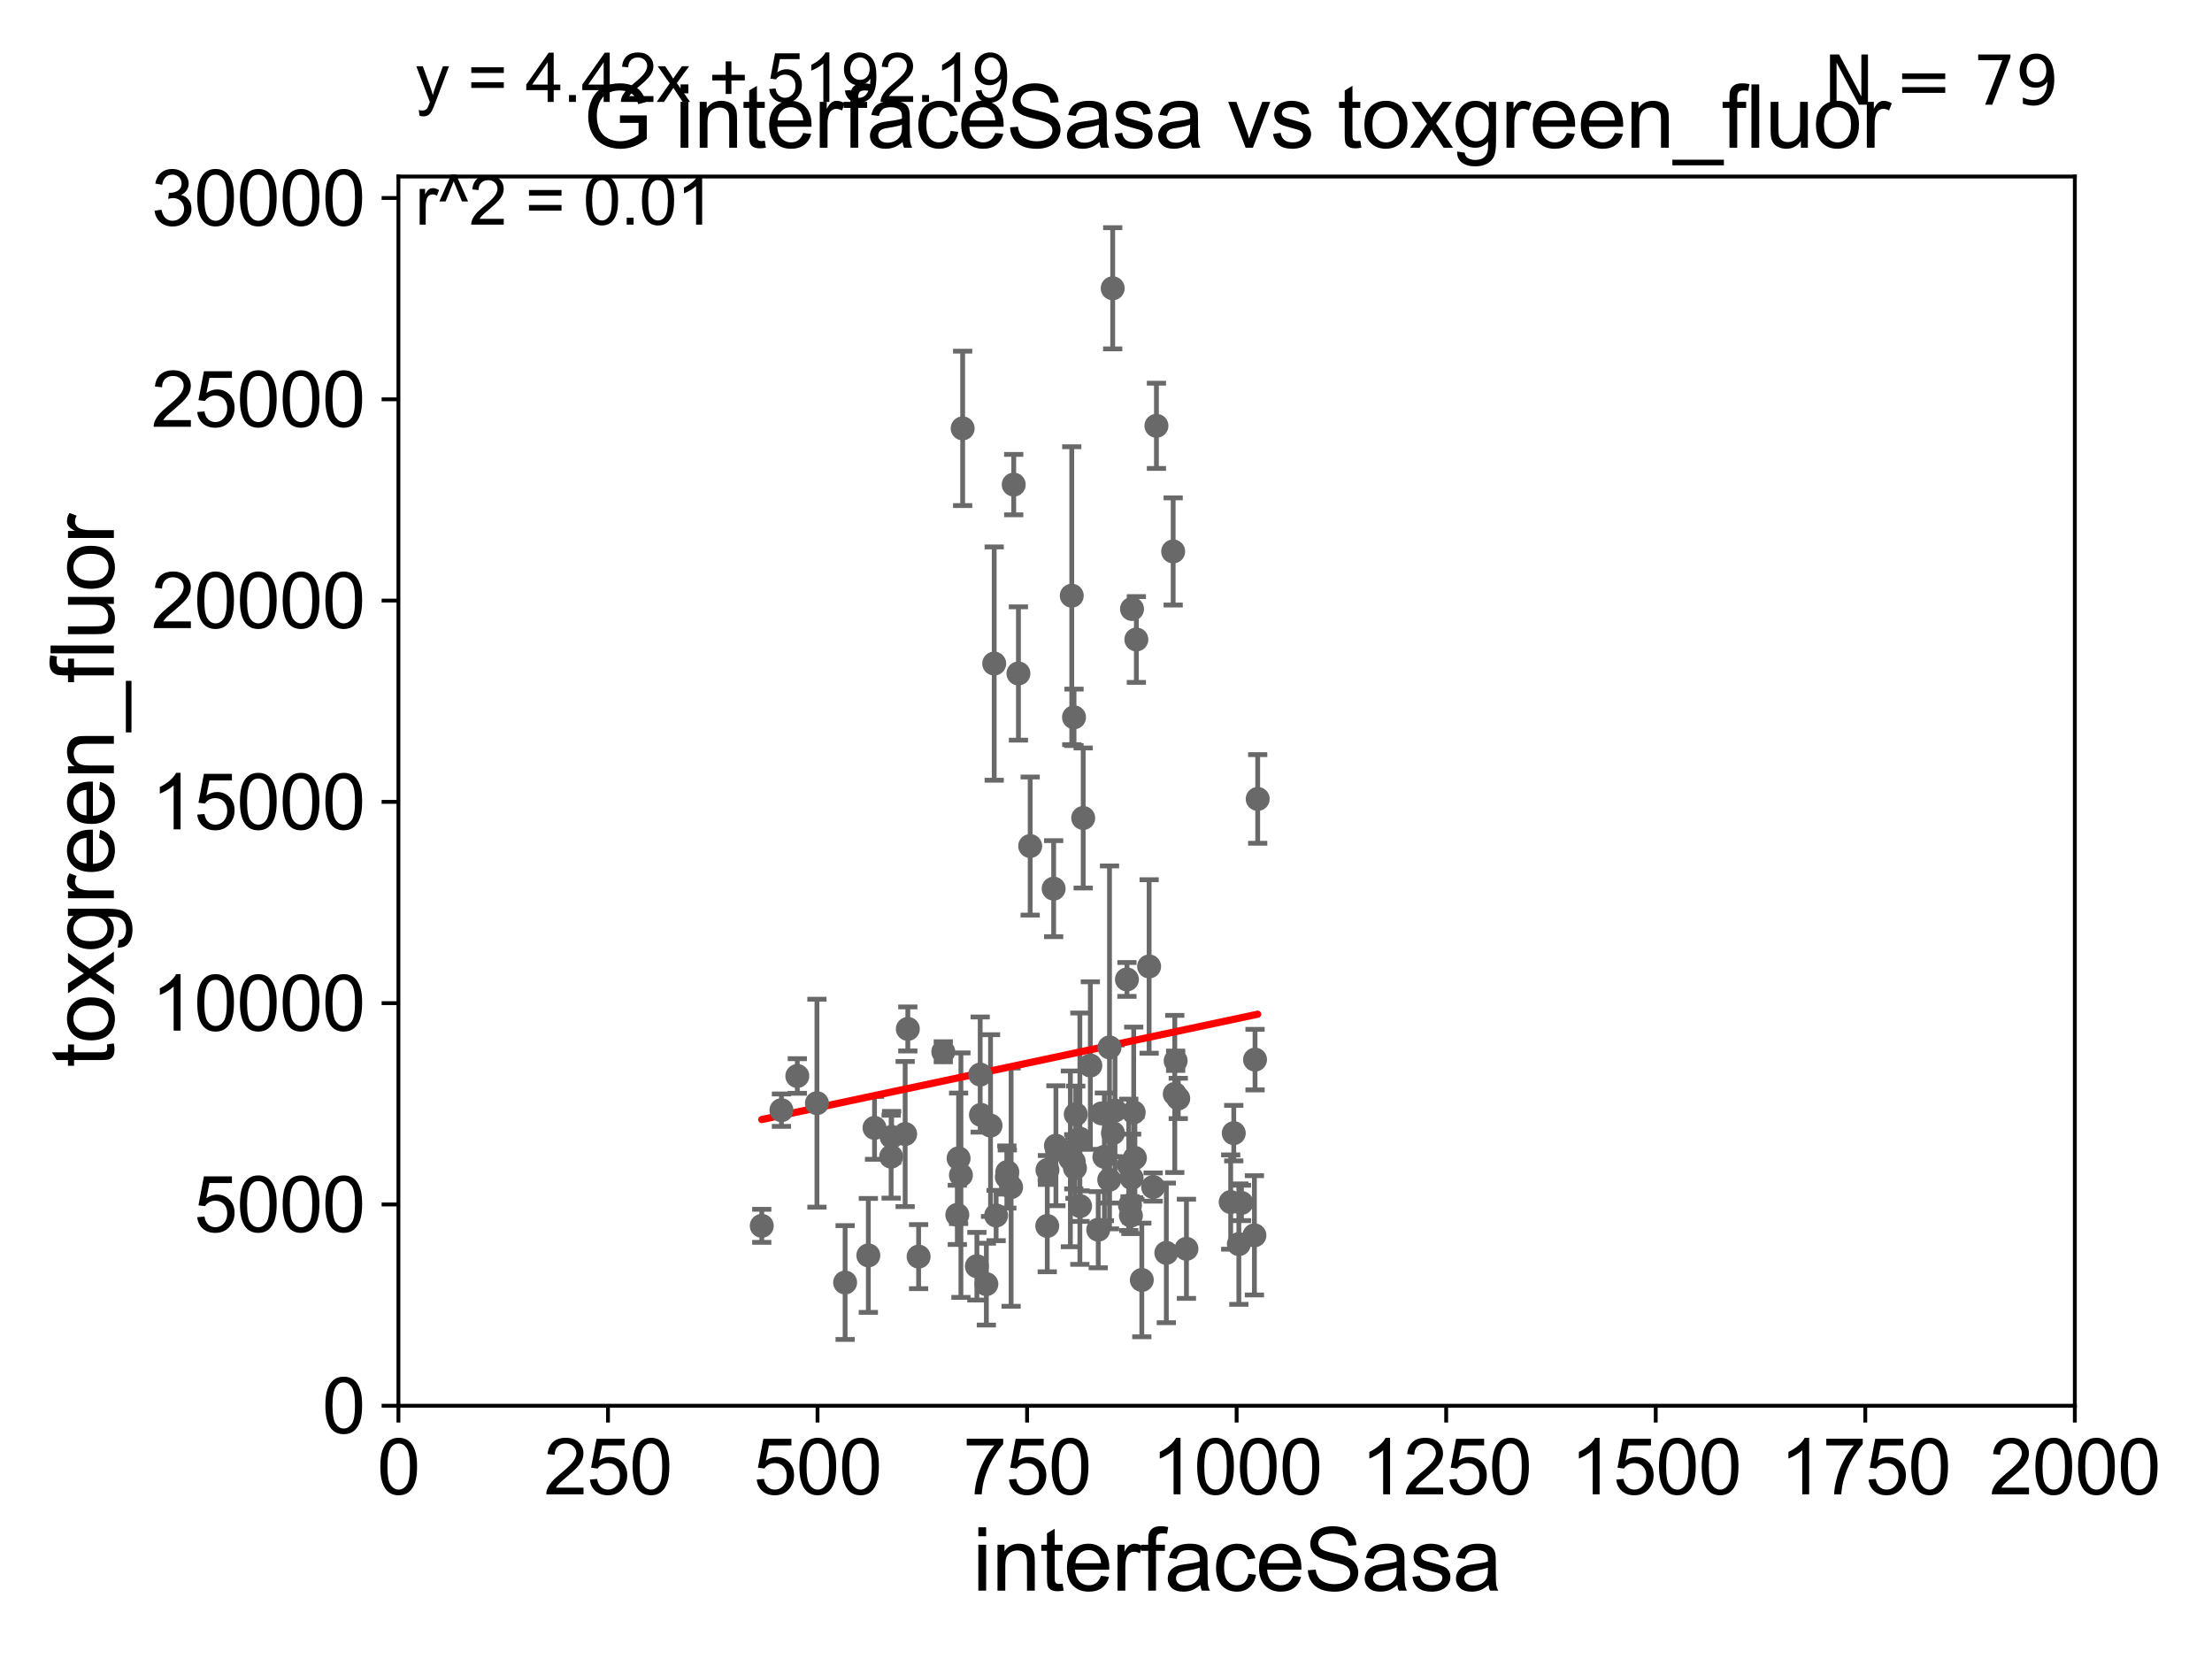 <?xml version="1.0" encoding="utf-8" standalone="no"?>
<!DOCTYPE svg PUBLIC "-//W3C//DTD SVG 1.1//EN"
  "http://www.w3.org/Graphics/SVG/1.1/DTD/svg11.dtd">
<svg xmlns:xlink="http://www.w3.org/1999/xlink" width="460.8pt" height="345.6pt" viewBox="0 0 460.8 345.6" xmlns="http://www.w3.org/2000/svg" version="1.1">
 <defs>
  <style type="text/css">*{stroke-linejoin: round; stroke-linecap: butt}</style>
 </defs>
 <g id="figure_1">
  <g id="patch_1">
   <path d="M 0 345.6 
L 460.8 345.6 
L 460.8 0 
L 0 0 
z
" style="fill: #ffffff"/>
  </g>
  <g id="axes_1">
   <g id="patch_2">
    <path d="M 83 292.84 
L 432.225 292.84 
L 432.225 36.775 
L 83 36.775 
z
" style="fill: #ffffff"/>
   </g>
   <g id="PathCollection_1">
    <defs>
     <path id="m4f3b4f2dce" d="M 0 1.118 
C 0.297 1.118 0.581 1 0.791 0.791 
C 1 0.581 1.118 0.297 1.118 0 
C 1.118 -0.297 1 -0.581 0.791 -0.791 
C 0.581 -1 0.297 -1.118 0 -1.118 
C -0.297 -1.118 -0.581 -1 -0.791 -0.791 
C -1 -0.581 -1.118 -0.297 -1.118 0 
C -1.118 0.297 -1 0.581 -0.791 0.791 
C -0.581 1 -0.297 1.118 0 1.118 
z
" style="stroke: #696969"/>
    </defs>
    <g clip-path="url(#p9d0fb61649)">
     <use xlink:href="#m4f3b4f2dce" x="166.095" y="224.149" style="fill: #696969; stroke: #696969"/>
     <use xlink:href="#m4f3b4f2dce" x="219.493" y="185.122" style="fill: #696969; stroke: #696969"/>
     <use xlink:href="#m4f3b4f2dce" x="261.449" y="220.737" style="fill: #696969; stroke: #696969"/>
     <use xlink:href="#m4f3b4f2dce" x="231.131" y="218.193" style="fill: #696969; stroke: #696969"/>
     <use xlink:href="#m4f3b4f2dce" x="247.157" y="260.152" style="fill: #696969; stroke: #696969"/>
     <use xlink:href="#m4f3b4f2dce" x="242.969" y="260.996" style="fill: #696969; stroke: #696969"/>
     <use xlink:href="#m4f3b4f2dce" x="223.933" y="243.324" style="fill: #696969; stroke: #696969"/>
     <use xlink:href="#m4f3b4f2dce" x="189.116" y="214.346" style="fill: #696969; stroke: #696969"/>
     <use xlink:href="#m4f3b4f2dce" x="224.103" y="232.13" style="fill: #696969; stroke: #696969"/>
     <use xlink:href="#m4f3b4f2dce" x="261.316" y="257.345" style="fill: #696969; stroke: #696969"/>
     <use xlink:href="#m4f3b4f2dce" x="218.162" y="255.389" style="fill: #696969; stroke: #696969"/>
     <use xlink:href="#m4f3b4f2dce" x="228.784" y="256.17" style="fill: #696969; stroke: #696969"/>
     <use xlink:href="#m4f3b4f2dce" x="222.98" y="241.414" style="fill: #696969; stroke: #696969"/>
     <use xlink:href="#m4f3b4f2dce" x="230.066" y="240.991" style="fill: #696969; stroke: #696969"/>
     <use xlink:href="#m4f3b4f2dce" x="239.386" y="201.333" style="fill: #696969; stroke: #696969"/>
     <use xlink:href="#m4f3b4f2dce" x="232.274" y="231.337" style="fill: #696969; stroke: #696969"/>
     <use xlink:href="#m4f3b4f2dce" x="235.739" y="245.411" style="fill: #696969; stroke: #696969"/>
     <use xlink:href="#m4f3b4f2dce" x="204.349" y="232.249" style="fill: #696969; stroke: #696969"/>
     <use xlink:href="#m4f3b4f2dce" x="235.589" y="253.228" style="fill: #696969; stroke: #696969"/>
     <use xlink:href="#m4f3b4f2dce" x="240.218" y="247.283" style="fill: #696969; stroke: #696969"/>
     <use xlink:href="#m4f3b4f2dce" x="235.821" y="126.86" style="fill: #696969; stroke: #696969"/>
     <use xlink:href="#m4f3b4f2dce" x="236.724" y="133.218" style="fill: #696969; stroke: #696969"/>
     <use xlink:href="#m4f3b4f2dce" x="231.796" y="60.054" style="fill: #696969; stroke: #696969"/>
     <use xlink:href="#m4f3b4f2dce" x="258.618" y="250.593" style="fill: #696969; stroke: #696969"/>
     <use xlink:href="#m4f3b4f2dce" x="236.42" y="241.221" style="fill: #696969; stroke: #696969"/>
     <use xlink:href="#m4f3b4f2dce" x="199.694" y="241.298" style="fill: #696969; stroke: #696969"/>
     <use xlink:href="#m4f3b4f2dce" x="257.017" y="236.054" style="fill: #696969; stroke: #696969"/>
     <use xlink:href="#m4f3b4f2dce" x="231.075" y="245.773" style="fill: #696969; stroke: #696969"/>
     <use xlink:href="#m4f3b4f2dce" x="211.178" y="100.95" style="fill: #696969; stroke: #696969"/>
     <use xlink:href="#m4f3b4f2dce" x="229.477" y="231.942" style="fill: #696969; stroke: #696969"/>
     <use xlink:href="#m4f3b4f2dce" x="244.726" y="227.887" style="fill: #696969; stroke: #696969"/>
     <use xlink:href="#m4f3b4f2dce" x="237.86" y="266.64" style="fill: #696969; stroke: #696969"/>
     <use xlink:href="#m4f3b4f2dce" x="244.909" y="220.978" style="fill: #696969; stroke: #696969"/>
     <use xlink:href="#m4f3b4f2dce" x="212.157" y="140.296" style="fill: #696969; stroke: #696969"/>
     <use xlink:href="#m4f3b4f2dce" x="223.738" y="149.431" style="fill: #696969; stroke: #696969"/>
     <use xlink:href="#m4f3b4f2dce" x="220.169" y="239.45" style="fill: #696969; stroke: #696969"/>
     <use xlink:href="#m4f3b4f2dce" x="224.958" y="237.211" style="fill: #696969; stroke: #696969"/>
     <use xlink:href="#m4f3b4f2dce" x="262.001" y="166.435" style="fill: #696969; stroke: #696969"/>
     <use xlink:href="#m4f3b4f2dce" x="235.145" y="242.656" style="fill: #696969; stroke: #696969"/>
     <use xlink:href="#m4f3b4f2dce" x="207.111" y="138.234" style="fill: #696969; stroke: #696969"/>
     <use xlink:href="#m4f3b4f2dce" x="240.907" y="88.704" style="fill: #696969; stroke: #696969"/>
     <use xlink:href="#m4f3b4f2dce" x="223.268" y="124.093" style="fill: #696969; stroke: #696969"/>
     <use xlink:href="#m4f3b4f2dce" x="258.077" y="259.174" style="fill: #696969; stroke: #696969"/>
     <use xlink:href="#m4f3b4f2dce" x="200.177" y="244.806" style="fill: #696969; stroke: #696969"/>
     <use xlink:href="#m4f3b4f2dce" x="227.137" y="221.974" style="fill: #696969; stroke: #696969"/>
     <use xlink:href="#m4f3b4f2dce" x="170.182" y="229.811" style="fill: #696969; stroke: #696969"/>
     <use xlink:href="#m4f3b4f2dce" x="207.511" y="253.215" style="fill: #696969; stroke: #696969"/>
     <use xlink:href="#m4f3b4f2dce" x="200.539" y="89.24" style="fill: #696969; stroke: #696969"/>
     <use xlink:href="#m4f3b4f2dce" x="209.844" y="244.156" style="fill: #696969; stroke: #696969"/>
     <use xlink:href="#m4f3b4f2dce" x="199.43" y="253.076" style="fill: #696969; stroke: #696969"/>
     <use xlink:href="#m4f3b4f2dce" x="236.174" y="231.731" style="fill: #696969; stroke: #696969"/>
     <use xlink:href="#m4f3b4f2dce" x="244.393" y="114.876" style="fill: #696969; stroke: #696969"/>
     <use xlink:href="#m4f3b4f2dce" x="203.504" y="263.778" style="fill: #696969; stroke: #696969"/>
     <use xlink:href="#m4f3b4f2dce" x="219.968" y="238.678" style="fill: #696969; stroke: #696969"/>
     <use xlink:href="#m4f3b4f2dce" x="218.206" y="243.729" style="fill: #696969; stroke: #696969"/>
     <use xlink:href="#m4f3b4f2dce" x="158.688" y="255.364" style="fill: #696969; stroke: #696969"/>
     <use xlink:href="#m4f3b4f2dce" x="191.366" y="261.775" style="fill: #696969; stroke: #696969"/>
     <use xlink:href="#m4f3b4f2dce" x="162.787" y="231.271" style="fill: #696969; stroke: #696969"/>
     <use xlink:href="#m4f3b4f2dce" x="206.346" y="234.483" style="fill: #696969; stroke: #696969"/>
     <use xlink:href="#m4f3b4f2dce" x="225.002" y="251.258" style="fill: #696969; stroke: #696969"/>
     <use xlink:href="#m4f3b4f2dce" x="180.891" y="261.523" style="fill: #696969; stroke: #696969"/>
     <use xlink:href="#m4f3b4f2dce" x="185.74" y="236.833" style="fill: #696969; stroke: #696969"/>
     <use xlink:href="#m4f3b4f2dce" x="231.845" y="236.052" style="fill: #696969; stroke: #696969"/>
     <use xlink:href="#m4f3b4f2dce" x="214.605" y="176.243" style="fill: #696969; stroke: #696969"/>
     <use xlink:href="#m4f3b4f2dce" x="204.192" y="223.851" style="fill: #696969; stroke: #696969"/>
     <use xlink:href="#m4f3b4f2dce" x="245.451" y="228.822" style="fill: #696969; stroke: #696969"/>
     <use xlink:href="#m4f3b4f2dce" x="176.053" y="267.172" style="fill: #696969; stroke: #696969"/>
     <use xlink:href="#m4f3b4f2dce" x="182.182" y="234.958" style="fill: #696969; stroke: #696969"/>
     <use xlink:href="#m4f3b4f2dce" x="205.477" y="267.506" style="fill: #696969; stroke: #696969"/>
     <use xlink:href="#m4f3b4f2dce" x="196.505" y="219.1" style="fill: #696969; stroke: #696969"/>
     <use xlink:href="#m4f3b4f2dce" x="210.633" y="247.308" style="fill: #696969; stroke: #696969"/>
     <use xlink:href="#m4f3b4f2dce" x="223.685" y="242.015" style="fill: #696969; stroke: #696969"/>
     <use xlink:href="#m4f3b4f2dce" x="235.4" y="251.071" style="fill: #696969; stroke: #696969"/>
     <use xlink:href="#m4f3b4f2dce" x="209.744" y="245.19" style="fill: #696969; stroke: #696969"/>
     <use xlink:href="#m4f3b4f2dce" x="256.373" y="250.41" style="fill: #696969; stroke: #696969"/>
     <use xlink:href="#m4f3b4f2dce" x="185.639" y="240.953" style="fill: #696969; stroke: #696969"/>
     <use xlink:href="#m4f3b4f2dce" x="188.562" y="236.239" style="fill: #696969; stroke: #696969"/>
     <use xlink:href="#m4f3b4f2dce" x="234.761" y="204.035" style="fill: #696969; stroke: #696969"/>
     <use xlink:href="#m4f3b4f2dce" x="225.65" y="170.402" style="fill: #696969; stroke: #696969"/>
    </g>
   </g>
   <g id="matplotlib.axis_1">
    <g id="xtick_1">
     <g id="line2d_1">
      <defs>
       <path id="md206fa77e6" d="M 0 0 
L 0 3.5 
" style="stroke: #000000; stroke-width: 0.8"/>
      </defs>
      <g>
       <use xlink:href="#md206fa77e6" x="83" y="292.84" style="stroke: #000000; stroke-width: 0.8"/>
      </g>
     </g>
     <g id="text_1">
      <!-- 0 -->
      <g transform="translate(78.551 311.293)scale(0.16 -0.16)">
       <defs>
        <path id="ArialMT-30" d="M 266 2259 
Q 266 3072 433 3567 
Q 600 4063 929 4331 
Q 1259 4600 1759 4600 
Q 2128 4600 2406 4451 
Q 2684 4303 2865 4023 
Q 3047 3744 3150 3342 
Q 3253 2941 3253 2259 
Q 3253 1453 3087 958 
Q 2922 463 2592 192 
Q 2263 -78 1759 -78 
Q 1097 -78 719 397 
Q 266 969 266 2259 
z
M 844 2259 
Q 844 1131 1108 757 
Q 1372 384 1759 384 
Q 2147 384 2411 759 
Q 2675 1134 2675 2259 
Q 2675 3391 2411 3762 
Q 2147 4134 1753 4134 
Q 1366 4134 1134 3806 
Q 844 3388 844 2259 
z
" transform="scale(0.016)"/>
       </defs>
       <use xlink:href="#ArialMT-30"/>
      </g>
     </g>
    </g>
    <g id="xtick_2">
     <g id="line2d_2">
      <g>
       <use xlink:href="#md206fa77e6" x="126.653" y="292.84" style="stroke: #000000; stroke-width: 0.8"/>
      </g>
     </g>
     <g id="text_2">
      <!-- 250 -->
      <g transform="translate(113.307 311.293)scale(0.16 -0.16)">
       <defs>
        <path id="ArialMT-32" d="M 3222 541 
L 3222 0 
L 194 0 
Q 188 203 259 391 
Q 375 700 629 1000 
Q 884 1300 1366 1694 
Q 2113 2306 2375 2664 
Q 2638 3022 2638 3341 
Q 2638 3675 2398 3904 
Q 2159 4134 1775 4134 
Q 1369 4134 1125 3890 
Q 881 3647 878 3216 
L 300 3275 
Q 359 3922 746 4261 
Q 1134 4600 1788 4600 
Q 2447 4600 2831 4234 
Q 3216 3869 3216 3328 
Q 3216 3053 3103 2787 
Q 2991 2522 2730 2228 
Q 2469 1934 1863 1422 
Q 1356 997 1212 845 
Q 1069 694 975 541 
L 3222 541 
z
" transform="scale(0.016)"/>
        <path id="ArialMT-35" d="M 266 1200 
L 856 1250 
Q 922 819 1161 601 
Q 1400 384 1738 384 
Q 2144 384 2425 690 
Q 2706 997 2706 1503 
Q 2706 1984 2436 2262 
Q 2166 2541 1728 2541 
Q 1456 2541 1237 2417 
Q 1019 2294 894 2097 
L 366 2166 
L 809 4519 
L 3088 4519 
L 3088 3981 
L 1259 3981 
L 1013 2750 
Q 1425 3038 1878 3038 
Q 2478 3038 2890 2622 
Q 3303 2206 3303 1553 
Q 3303 931 2941 478 
Q 2500 -78 1738 -78 
Q 1113 -78 717 272 
Q 322 622 266 1200 
z
" transform="scale(0.016)"/>
       </defs>
       <use xlink:href="#ArialMT-32"/>
       <use xlink:href="#ArialMT-35" x="55.615"/>
       <use xlink:href="#ArialMT-30" x="111.23"/>
      </g>
     </g>
    </g>
    <g id="xtick_3">
     <g id="line2d_3">
      <g>
       <use xlink:href="#md206fa77e6" x="170.306" y="292.84" style="stroke: #000000; stroke-width: 0.8"/>
      </g>
     </g>
     <g id="text_3">
      <!-- 500 -->
      <g transform="translate(156.96 311.293)scale(0.16 -0.16)">
       <use xlink:href="#ArialMT-35"/>
       <use xlink:href="#ArialMT-30" x="55.615"/>
       <use xlink:href="#ArialMT-30" x="111.23"/>
      </g>
     </g>
    </g>
    <g id="xtick_4">
     <g id="line2d_4">
      <g>
       <use xlink:href="#md206fa77e6" x="213.959" y="292.84" style="stroke: #000000; stroke-width: 0.8"/>
      </g>
     </g>
     <g id="text_4">
      <!-- 750 -->
      <g transform="translate(200.613 311.293)scale(0.16 -0.16)">
       <defs>
        <path id="ArialMT-37" d="M 303 3981 
L 303 4522 
L 3269 4522 
L 3269 4084 
Q 2831 3619 2401 2847 
Q 1972 2075 1738 1259 
Q 1569 684 1522 0 
L 944 0 
Q 953 541 1156 1306 
Q 1359 2072 1739 2783 
Q 2119 3494 2547 3981 
L 303 3981 
z
" transform="scale(0.016)"/>
       </defs>
       <use xlink:href="#ArialMT-37"/>
       <use xlink:href="#ArialMT-35" x="55.615"/>
       <use xlink:href="#ArialMT-30" x="111.23"/>
      </g>
     </g>
    </g>
    <g id="xtick_5">
     <g id="line2d_5">
      <g>
       <use xlink:href="#md206fa77e6" x="257.613" y="292.84" style="stroke: #000000; stroke-width: 0.8"/>
      </g>
     </g>
     <g id="text_5">
      <!-- 1000 -->
      <g transform="translate(239.817 311.293)scale(0.16 -0.16)">
       <defs>
        <path id="ArialMT-31" d="M 2384 0 
L 1822 0 
L 1822 3584 
Q 1619 3391 1289 3197 
Q 959 3003 697 2906 
L 697 3450 
Q 1169 3672 1522 3987 
Q 1875 4303 2022 4600 
L 2384 4600 
L 2384 0 
z
" transform="scale(0.016)"/>
       </defs>
       <use xlink:href="#ArialMT-31"/>
       <use xlink:href="#ArialMT-30" x="55.615"/>
       <use xlink:href="#ArialMT-30" x="111.23"/>
       <use xlink:href="#ArialMT-30" x="166.846"/>
      </g>
     </g>
    </g>
    <g id="xtick_6">
     <g id="line2d_6">
      <g>
       <use xlink:href="#md206fa77e6" x="301.266" y="292.84" style="stroke: #000000; stroke-width: 0.8"/>
      </g>
     </g>
     <g id="text_6">
      <!-- 1250 -->
      <g transform="translate(283.471 311.293)scale(0.16 -0.16)">
       <use xlink:href="#ArialMT-31"/>
       <use xlink:href="#ArialMT-32" x="55.615"/>
       <use xlink:href="#ArialMT-35" x="111.23"/>
       <use xlink:href="#ArialMT-30" x="166.846"/>
      </g>
     </g>
    </g>
    <g id="xtick_7">
     <g id="line2d_7">
      <g>
       <use xlink:href="#md206fa77e6" x="344.919" y="292.84" style="stroke: #000000; stroke-width: 0.8"/>
      </g>
     </g>
     <g id="text_7">
      <!-- 1500 -->
      <g transform="translate(327.124 311.293)scale(0.16 -0.16)">
       <use xlink:href="#ArialMT-31"/>
       <use xlink:href="#ArialMT-35" x="55.615"/>
       <use xlink:href="#ArialMT-30" x="111.23"/>
       <use xlink:href="#ArialMT-30" x="166.846"/>
      </g>
     </g>
    </g>
    <g id="xtick_8">
     <g id="line2d_8">
      <g>
       <use xlink:href="#md206fa77e6" x="388.572" y="292.84" style="stroke: #000000; stroke-width: 0.8"/>
      </g>
     </g>
     <g id="text_8">
      <!-- 1750 -->
      <g transform="translate(370.777 311.293)scale(0.16 -0.16)">
       <use xlink:href="#ArialMT-31"/>
       <use xlink:href="#ArialMT-37" x="55.615"/>
       <use xlink:href="#ArialMT-35" x="111.23"/>
       <use xlink:href="#ArialMT-30" x="166.846"/>
      </g>
     </g>
    </g>
    <g id="xtick_9">
     <g id="line2d_9">
      <g>
       <use xlink:href="#md206fa77e6" x="432.225" y="292.84" style="stroke: #000000; stroke-width: 0.8"/>
      </g>
     </g>
     <g id="text_9">
      <!-- 2000 -->
      <g transform="translate(414.43 311.293)scale(0.16 -0.16)">
       <use xlink:href="#ArialMT-32"/>
       <use xlink:href="#ArialMT-30" x="55.615"/>
       <use xlink:href="#ArialMT-30" x="111.23"/>
       <use xlink:href="#ArialMT-30" x="166.846"/>
      </g>
     </g>
    </g>
    <g id="text_10">
     <!-- interfaceSasa -->
     <g transform="translate(202.583 331.357)scale(0.18 -0.18)">
      <defs>
       <path id="ArialMT-69" d="M 425 3934 
L 425 4581 
L 988 4581 
L 988 3934 
L 425 3934 
z
M 425 0 
L 425 3319 
L 988 3319 
L 988 0 
L 425 0 
z
" transform="scale(0.016)"/>
       <path id="ArialMT-6e" d="M 422 0 
L 422 3319 
L 928 3319 
L 928 2847 
Q 1294 3394 1984 3394 
Q 2284 3394 2536 3286 
Q 2788 3178 2913 3003 
Q 3038 2828 3088 2588 
Q 3119 2431 3119 2041 
L 3119 0 
L 2556 0 
L 2556 2019 
Q 2556 2363 2490 2533 
Q 2425 2703 2258 2804 
Q 2091 2906 1866 2906 
Q 1506 2906 1245 2678 
Q 984 2450 984 1813 
L 984 0 
L 422 0 
z
" transform="scale(0.016)"/>
       <path id="ArialMT-74" d="M 1650 503 
L 1731 6 
Q 1494 -44 1306 -44 
Q 1000 -44 831 53 
Q 663 150 594 308 
Q 525 466 525 972 
L 525 2881 
L 113 2881 
L 113 3319 
L 525 3319 
L 525 4141 
L 1084 4478 
L 1084 3319 
L 1650 3319 
L 1650 2881 
L 1084 2881 
L 1084 941 
Q 1084 700 1114 631 
Q 1144 563 1211 522 
Q 1278 481 1403 481 
Q 1497 481 1650 503 
z
" transform="scale(0.016)"/>
       <path id="ArialMT-65" d="M 2694 1069 
L 3275 997 
Q 3138 488 2766 206 
Q 2394 -75 1816 -75 
Q 1088 -75 661 373 
Q 234 822 234 1631 
Q 234 2469 665 2931 
Q 1097 3394 1784 3394 
Q 2450 3394 2872 2941 
Q 3294 2488 3294 1666 
Q 3294 1616 3291 1516 
L 816 1516 
Q 847 969 1125 678 
Q 1403 388 1819 388 
Q 2128 388 2347 550 
Q 2566 713 2694 1069 
z
M 847 1978 
L 2700 1978 
Q 2663 2397 2488 2606 
Q 2219 2931 1791 2931 
Q 1403 2931 1139 2672 
Q 875 2413 847 1978 
z
" transform="scale(0.016)"/>
       <path id="ArialMT-72" d="M 416 0 
L 416 3319 
L 922 3319 
L 922 2816 
Q 1116 3169 1280 3281 
Q 1444 3394 1641 3394 
Q 1925 3394 2219 3213 
L 2025 2691 
Q 1819 2813 1613 2813 
Q 1428 2813 1281 2702 
Q 1134 2591 1072 2394 
Q 978 2094 978 1738 
L 978 0 
L 416 0 
z
" transform="scale(0.016)"/>
       <path id="ArialMT-66" d="M 556 0 
L 556 2881 
L 59 2881 
L 59 3319 
L 556 3319 
L 556 3672 
Q 556 4006 616 4169 
Q 697 4388 901 4523 
Q 1106 4659 1475 4659 
Q 1713 4659 2000 4603 
L 1916 4113 
Q 1741 4144 1584 4144 
Q 1328 4144 1222 4034 
Q 1116 3925 1116 3625 
L 1116 3319 
L 1763 3319 
L 1763 2881 
L 1116 2881 
L 1116 0 
L 556 0 
z
" transform="scale(0.016)"/>
       <path id="ArialMT-61" d="M 2588 409 
Q 2275 144 1986 34 
Q 1697 -75 1366 -75 
Q 819 -75 525 192 
Q 231 459 231 875 
Q 231 1119 342 1320 
Q 453 1522 633 1644 
Q 813 1766 1038 1828 
Q 1203 1872 1538 1913 
Q 2219 1994 2541 2106 
Q 2544 2222 2544 2253 
Q 2544 2597 2384 2738 
Q 2169 2928 1744 2928 
Q 1347 2928 1158 2789 
Q 969 2650 878 2297 
L 328 2372 
Q 403 2725 575 2942 
Q 747 3159 1072 3276 
Q 1397 3394 1825 3394 
Q 2250 3394 2515 3294 
Q 2781 3194 2906 3042 
Q 3031 2891 3081 2659 
Q 3109 2516 3109 2141 
L 3109 1391 
Q 3109 606 3145 398 
Q 3181 191 3288 0 
L 2700 0 
Q 2613 175 2588 409 
z
M 2541 1666 
Q 2234 1541 1622 1453 
Q 1275 1403 1131 1340 
Q 988 1278 909 1158 
Q 831 1038 831 891 
Q 831 666 1001 516 
Q 1172 366 1500 366 
Q 1825 366 2078 508 
Q 2331 650 2450 897 
Q 2541 1088 2541 1459 
L 2541 1666 
z
" transform="scale(0.016)"/>
       <path id="ArialMT-63" d="M 2588 1216 
L 3141 1144 
Q 3050 572 2676 248 
Q 2303 -75 1759 -75 
Q 1078 -75 664 370 
Q 250 816 250 1647 
Q 250 2184 428 2587 
Q 606 2991 970 3192 
Q 1334 3394 1763 3394 
Q 2303 3394 2647 3120 
Q 2991 2847 3088 2344 
L 2541 2259 
Q 2463 2594 2264 2762 
Q 2066 2931 1784 2931 
Q 1359 2931 1093 2626 
Q 828 2322 828 1663 
Q 828 994 1084 691 
Q 1341 388 1753 388 
Q 2084 388 2306 591 
Q 2528 794 2588 1216 
z
" transform="scale(0.016)"/>
       <path id="ArialMT-53" d="M 288 1472 
L 859 1522 
Q 900 1178 1048 958 
Q 1197 738 1509 602 
Q 1822 466 2213 466 
Q 2559 466 2825 569 
Q 3091 672 3220 851 
Q 3350 1031 3350 1244 
Q 3350 1459 3225 1620 
Q 3100 1781 2813 1891 
Q 2628 1963 1997 2114 
Q 1366 2266 1113 2400 
Q 784 2572 623 2826 
Q 463 3081 463 3397 
Q 463 3744 659 4045 
Q 856 4347 1234 4503 
Q 1613 4659 2075 4659 
Q 2584 4659 2973 4495 
Q 3363 4331 3572 4012 
Q 3781 3694 3797 3291 
L 3216 3247 
Q 3169 3681 2898 3903 
Q 2628 4125 2100 4125 
Q 1550 4125 1298 3923 
Q 1047 3722 1047 3438 
Q 1047 3191 1225 3031 
Q 1400 2872 2139 2705 
Q 2878 2538 3153 2413 
Q 3553 2228 3743 1945 
Q 3934 1663 3934 1294 
Q 3934 928 3725 604 
Q 3516 281 3123 101 
Q 2731 -78 2241 -78 
Q 1619 -78 1198 103 
Q 778 284 539 648 
Q 300 1013 288 1472 
z
" transform="scale(0.016)"/>
       <path id="ArialMT-73" d="M 197 991 
L 753 1078 
Q 800 744 1014 566 
Q 1228 388 1613 388 
Q 2000 388 2187 545 
Q 2375 703 2375 916 
Q 2375 1106 2209 1216 
Q 2094 1291 1634 1406 
Q 1016 1563 777 1677 
Q 538 1791 414 1992 
Q 291 2194 291 2438 
Q 291 2659 392 2848 
Q 494 3038 669 3163 
Q 800 3259 1026 3326 
Q 1253 3394 1513 3394 
Q 1903 3394 2198 3281 
Q 2494 3169 2634 2976 
Q 2775 2784 2828 2463 
L 2278 2388 
Q 2241 2644 2061 2787 
Q 1881 2931 1553 2931 
Q 1166 2931 1000 2803 
Q 834 2675 834 2503 
Q 834 2394 903 2306 
Q 972 2216 1119 2156 
Q 1203 2125 1616 2013 
Q 2213 1853 2448 1751 
Q 2684 1650 2818 1456 
Q 2953 1263 2953 975 
Q 2953 694 2789 445 
Q 2625 197 2315 61 
Q 2006 -75 1616 -75 
Q 969 -75 630 194 
Q 291 463 197 991 
z
" transform="scale(0.016)"/>
      </defs>
      <use xlink:href="#ArialMT-69"/>
      <use xlink:href="#ArialMT-6e" x="22.217"/>
      <use xlink:href="#ArialMT-74" x="77.832"/>
      <use xlink:href="#ArialMT-65" x="105.615"/>
      <use xlink:href="#ArialMT-72" x="161.23"/>
      <use xlink:href="#ArialMT-66" x="194.531"/>
      <use xlink:href="#ArialMT-61" x="222.314"/>
      <use xlink:href="#ArialMT-63" x="277.93"/>
      <use xlink:href="#ArialMT-65" x="327.93"/>
      <use xlink:href="#ArialMT-53" x="383.545"/>
      <use xlink:href="#ArialMT-61" x="450.244"/>
      <use xlink:href="#ArialMT-73" x="505.859"/>
      <use xlink:href="#ArialMT-61" x="555.859"/>
     </g>
    </g>
   </g>
   <g id="matplotlib.axis_2">
    <g id="ytick_1">
     <g id="line2d_10">
      <defs>
       <path id="m24dfb8e1a3" d="M 0 0 
L -3.5 0 
" style="stroke: #000000; stroke-width: 0.8"/>
      </defs>
      <g>
       <use xlink:href="#m24dfb8e1a3" x="83" y="292.84" style="stroke: #000000; stroke-width: 0.8"/>
      </g>
     </g>
     <g id="text_11">
      <!-- 0 -->
      <g transform="translate(67.103 298.566)scale(0.16 -0.16)">
       <use xlink:href="#ArialMT-30"/>
      </g>
     </g>
    </g>
    <g id="ytick_2">
     <g id="line2d_11">
      <g>
       <use xlink:href="#m24dfb8e1a3" x="83" y="250.908" style="stroke: #000000; stroke-width: 0.8"/>
      </g>
     </g>
     <g id="text_12">
      <!-- 5000 -->
      <g transform="translate(40.41 256.634)scale(0.16 -0.16)">
       <use xlink:href="#ArialMT-35"/>
       <use xlink:href="#ArialMT-30" x="55.615"/>
       <use xlink:href="#ArialMT-30" x="111.23"/>
       <use xlink:href="#ArialMT-30" x="166.846"/>
      </g>
     </g>
    </g>
    <g id="ytick_3">
     <g id="line2d_12">
      <g>
       <use xlink:href="#m24dfb8e1a3" x="83" y="208.976" style="stroke: #000000; stroke-width: 0.8"/>
      </g>
     </g>
     <g id="text_13">
      <!-- 10000 -->
      <g transform="translate(31.512 214.702)scale(0.16 -0.16)">
       <use xlink:href="#ArialMT-31"/>
       <use xlink:href="#ArialMT-30" x="55.615"/>
       <use xlink:href="#ArialMT-30" x="111.23"/>
       <use xlink:href="#ArialMT-30" x="166.846"/>
       <use xlink:href="#ArialMT-30" x="222.461"/>
      </g>
     </g>
    </g>
    <g id="ytick_4">
     <g id="line2d_13">
      <g>
       <use xlink:href="#m24dfb8e1a3" x="83" y="167.043" style="stroke: #000000; stroke-width: 0.8"/>
      </g>
     </g>
     <g id="text_14">
      <!-- 15000 -->
      <g transform="translate(31.512 172.77)scale(0.16 -0.16)">
       <use xlink:href="#ArialMT-31"/>
       <use xlink:href="#ArialMT-35" x="55.615"/>
       <use xlink:href="#ArialMT-30" x="111.23"/>
       <use xlink:href="#ArialMT-30" x="166.846"/>
       <use xlink:href="#ArialMT-30" x="222.461"/>
      </g>
     </g>
    </g>
    <g id="ytick_5">
     <g id="line2d_14">
      <g>
       <use xlink:href="#m24dfb8e1a3" x="83" y="125.111" style="stroke: #000000; stroke-width: 0.8"/>
      </g>
     </g>
     <g id="text_15">
      <!-- 20000 -->
      <g transform="translate(31.512 130.837)scale(0.16 -0.16)">
       <use xlink:href="#ArialMT-32"/>
       <use xlink:href="#ArialMT-30" x="55.615"/>
       <use xlink:href="#ArialMT-30" x="111.23"/>
       <use xlink:href="#ArialMT-30" x="166.846"/>
       <use xlink:href="#ArialMT-30" x="222.461"/>
      </g>
     </g>
    </g>
    <g id="ytick_6">
     <g id="line2d_15">
      <g>
       <use xlink:href="#m24dfb8e1a3" x="83" y="83.179" style="stroke: #000000; stroke-width: 0.8"/>
      </g>
     </g>
     <g id="text_16">
      <!-- 25000 -->
      <g transform="translate(31.512 88.905)scale(0.16 -0.16)">
       <use xlink:href="#ArialMT-32"/>
       <use xlink:href="#ArialMT-35" x="55.615"/>
       <use xlink:href="#ArialMT-30" x="111.23"/>
       <use xlink:href="#ArialMT-30" x="166.846"/>
       <use xlink:href="#ArialMT-30" x="222.461"/>
      </g>
     </g>
    </g>
    <g id="ytick_7">
     <g id="line2d_16">
      <g>
       <use xlink:href="#m24dfb8e1a3" x="83" y="41.247" style="stroke: #000000; stroke-width: 0.8"/>
      </g>
     </g>
     <g id="text_17">
      <!-- 30000 -->
      <g transform="translate(31.512 46.973)scale(0.16 -0.16)">
       <defs>
        <path id="ArialMT-33" d="M 269 1209 
L 831 1284 
Q 928 806 1161 595 
Q 1394 384 1728 384 
Q 2125 384 2398 659 
Q 2672 934 2672 1341 
Q 2672 1728 2419 1979 
Q 2166 2231 1775 2231 
Q 1616 2231 1378 2169 
L 1441 2663 
Q 1497 2656 1531 2656 
Q 1891 2656 2178 2843 
Q 2466 3031 2466 3422 
Q 2466 3731 2256 3934 
Q 2047 4138 1716 4138 
Q 1388 4138 1169 3931 
Q 950 3725 888 3313 
L 325 3413 
Q 428 3978 793 4289 
Q 1159 4600 1703 4600 
Q 2078 4600 2393 4439 
Q 2709 4278 2876 4000 
Q 3044 3722 3044 3409 
Q 3044 3113 2884 2869 
Q 2725 2625 2413 2481 
Q 2819 2388 3044 2092 
Q 3269 1797 3269 1353 
Q 3269 753 2831 336 
Q 2394 -81 1725 -81 
Q 1122 -81 723 278 
Q 325 638 269 1209 
z
" transform="scale(0.016)"/>
       </defs>
       <use xlink:href="#ArialMT-33"/>
       <use xlink:href="#ArialMT-30" x="55.615"/>
       <use xlink:href="#ArialMT-30" x="111.23"/>
       <use xlink:href="#ArialMT-30" x="166.846"/>
       <use xlink:href="#ArialMT-30" x="222.461"/>
      </g>
     </g>
    </g>
    <g id="text_18">
     <!-- toxgreen_fluor -->
     <g transform="translate(23.724 222.34)rotate(-90)scale(0.18 -0.18)">
      <defs>
       <path id="ArialMT-6f" d="M 213 1659 
Q 213 2581 725 3025 
Q 1153 3394 1769 3394 
Q 2453 3394 2887 2945 
Q 3322 2497 3322 1706 
Q 3322 1066 3130 698 
Q 2938 331 2570 128 
Q 2203 -75 1769 -75 
Q 1072 -75 642 372 
Q 213 819 213 1659 
z
M 791 1659 
Q 791 1022 1069 705 
Q 1347 388 1769 388 
Q 2188 388 2466 706 
Q 2744 1025 2744 1678 
Q 2744 2294 2464 2611 
Q 2184 2928 1769 2928 
Q 1347 2928 1069 2612 
Q 791 2297 791 1659 
z
" transform="scale(0.016)"/>
       <path id="ArialMT-78" d="M 47 0 
L 1259 1725 
L 138 3319 
L 841 3319 
L 1350 2541 
Q 1494 2319 1581 2169 
Q 1719 2375 1834 2534 
L 2394 3319 
L 3066 3319 
L 1919 1756 
L 3153 0 
L 2463 0 
L 1781 1031 
L 1600 1309 
L 728 0 
L 47 0 
z
" transform="scale(0.016)"/>
       <path id="ArialMT-67" d="M 319 -275 
L 866 -356 
Q 900 -609 1056 -725 
Q 1266 -881 1628 -881 
Q 2019 -881 2231 -725 
Q 2444 -569 2519 -288 
Q 2563 -116 2559 434 
Q 2191 0 1641 0 
Q 956 0 581 494 
Q 206 988 206 1678 
Q 206 2153 378 2554 
Q 550 2956 876 3175 
Q 1203 3394 1644 3394 
Q 2231 3394 2613 2919 
L 2613 3319 
L 3131 3319 
L 3131 450 
Q 3131 -325 2973 -648 
Q 2816 -972 2473 -1159 
Q 2131 -1347 1631 -1347 
Q 1038 -1347 672 -1080 
Q 306 -813 319 -275 
z
M 784 1719 
Q 784 1066 1043 766 
Q 1303 466 1694 466 
Q 2081 466 2343 764 
Q 2606 1063 2606 1700 
Q 2606 2309 2336 2618 
Q 2066 2928 1684 2928 
Q 1309 2928 1046 2623 
Q 784 2319 784 1719 
z
" transform="scale(0.016)"/>
       <path id="ArialMT-5f" d="M -97 -1272 
L -97 -866 
L 3631 -866 
L 3631 -1272 
L -97 -1272 
z
" transform="scale(0.016)"/>
       <path id="ArialMT-6c" d="M 409 0 
L 409 4581 
L 972 4581 
L 972 0 
L 409 0 
z
" transform="scale(0.016)"/>
       <path id="ArialMT-75" d="M 2597 0 
L 2597 488 
Q 2209 -75 1544 -75 
Q 1250 -75 995 37 
Q 741 150 617 320 
Q 494 491 444 738 
Q 409 903 409 1263 
L 409 3319 
L 972 3319 
L 972 1478 
Q 972 1038 1006 884 
Q 1059 663 1231 536 
Q 1403 409 1656 409 
Q 1909 409 2131 539 
Q 2353 669 2445 892 
Q 2538 1116 2538 1541 
L 2538 3319 
L 3100 3319 
L 3100 0 
L 2597 0 
z
" transform="scale(0.016)"/>
      </defs>
      <use xlink:href="#ArialMT-74"/>
      <use xlink:href="#ArialMT-6f" x="27.783"/>
      <use xlink:href="#ArialMT-78" x="83.398"/>
      <use xlink:href="#ArialMT-67" x="133.398"/>
      <use xlink:href="#ArialMT-72" x="189.014"/>
      <use xlink:href="#ArialMT-65" x="222.314"/>
      <use xlink:href="#ArialMT-65" x="277.93"/>
      <use xlink:href="#ArialMT-6e" x="333.545"/>
      <use xlink:href="#ArialMT-5f" x="389.16"/>
      <use xlink:href="#ArialMT-66" x="444.775"/>
      <use xlink:href="#ArialMT-6c" x="472.559"/>
      <use xlink:href="#ArialMT-75" x="494.775"/>
      <use xlink:href="#ArialMT-6f" x="550.391"/>
      <use xlink:href="#ArialMT-72" x="606.006"/>
     </g>
    </g>
   </g>
   <g id="LineCollection_1">
    <path d="M 166.095 227.752 
L 166.095 220.546 
" clip-path="url(#p9d0fb61649)" style="fill: none; stroke: #696969"/>
    <path d="M 219.493 195.125 
L 219.493 175.12 
" clip-path="url(#p9d0fb61649)" style="fill: none; stroke: #696969"/>
    <path d="M 261.449 227.045 
L 261.449 214.429 
" clip-path="url(#p9d0fb61649)" style="fill: none; stroke: #696969"/>
    <path d="M 231.131 255.99 
L 231.131 180.395 
" clip-path="url(#p9d0fb61649)" style="fill: none; stroke: #696969"/>
    <path d="M 247.157 270.479 
L 247.157 249.825 
" clip-path="url(#p9d0fb61649)" style="fill: none; stroke: #696969"/>
    <path d="M 242.969 275.536 
L 242.969 246.456 
" clip-path="url(#p9d0fb61649)" style="fill: none; stroke: #696969"/>
    <path d="M 223.933 249.625 
L 223.933 237.023 
" clip-path="url(#p9d0fb61649)" style="fill: none; stroke: #696969"/>
    <path d="M 189.116 218.933 
L 189.116 209.759 
" clip-path="url(#p9d0fb61649)" style="fill: none; stroke: #696969"/>
    <path d="M 224.103 238.009 
L 224.103 226.252 
" clip-path="url(#p9d0fb61649)" style="fill: none; stroke: #696969"/>
    <path d="M 261.316 269.768 
L 261.316 244.921 
" clip-path="url(#p9d0fb61649)" style="fill: none; stroke: #696969"/>
    <path d="M 218.162 264.935 
L 218.162 245.842 
" clip-path="url(#p9d0fb61649)" style="fill: none; stroke: #696969"/>
    <path d="M 228.784 264.106 
L 228.784 248.235 
" clip-path="url(#p9d0fb61649)" style="fill: none; stroke: #696969"/>
    <path d="M 222.98 259.719 
L 222.98 223.109 
" clip-path="url(#p9d0fb61649)" style="fill: none; stroke: #696969"/>
    <path d="M 230.066 254.291 
L 230.066 227.69 
" clip-path="url(#p9d0fb61649)" style="fill: none; stroke: #696969"/>
    <path d="M 239.386 219.402 
L 239.386 183.264 
" clip-path="url(#p9d0fb61649)" style="fill: none; stroke: #696969"/>
    <path d="M 232.274 244.983 
L 232.274 217.691 
" clip-path="url(#p9d0fb61649)" style="fill: none; stroke: #696969"/>
    <path d="M 235.739 254.561 
L 235.739 236.261 
" clip-path="url(#p9d0fb61649)" style="fill: none; stroke: #696969"/>
    <path d="M 204.349 232.828 
L 204.349 231.671 
" clip-path="url(#p9d0fb61649)" style="fill: none; stroke: #696969"/>
    <path d="M 235.589 256.978 
L 235.589 249.479 
" clip-path="url(#p9d0fb61649)" style="fill: none; stroke: #696969"/>
    <path d="M 240.218 250.229 
L 240.218 244.337 
" clip-path="url(#p9d0fb61649)" style="fill: none; stroke: #696969"/>
    <path d="M 235.821 127.433 
L 235.821 126.287 
" clip-path="url(#p9d0fb61649)" style="fill: none; stroke: #696969"/>
    <path d="M 236.724 142.155 
L 236.724 124.281 
" clip-path="url(#p9d0fb61649)" style="fill: none; stroke: #696969"/>
    <path d="M 231.796 72.677 
L 231.796 47.43 
" clip-path="url(#p9d0fb61649)" style="fill: none; stroke: #696969"/>
    <path d="M 258.618 254.274 
L 258.618 246.912 
" clip-path="url(#p9d0fb61649)" style="fill: none; stroke: #696969"/>
    <path d="M 236.42 249.868 
L 236.42 232.574 
" clip-path="url(#p9d0fb61649)" style="fill: none; stroke: #696969"/>
    <path d="M 199.694 254.894 
L 199.694 227.701 
" clip-path="url(#p9d0fb61649)" style="fill: none; stroke: #696969"/>
    <path d="M 257.017 241.833 
L 257.017 230.275 
" clip-path="url(#p9d0fb61649)" style="fill: none; stroke: #696969"/>
    <path d="M 231.075 250.612 
L 231.075 240.934 
" clip-path="url(#p9d0fb61649)" style="fill: none; stroke: #696969"/>
    <path d="M 211.178 107.242 
L 211.178 94.657 
" clip-path="url(#p9d0fb61649)" style="fill: none; stroke: #696969"/>
    <path d="M 229.477 232.712 
L 229.477 231.172 
" clip-path="url(#p9d0fb61649)" style="fill: none; stroke: #696969"/>
    <path d="M 244.726 244.257 
L 244.726 211.516 
" clip-path="url(#p9d0fb61649)" style="fill: none; stroke: #696969"/>
    <path d="M 237.86 278.475 
L 237.86 254.805 
" clip-path="url(#p9d0fb61649)" style="fill: none; stroke: #696969"/>
    <path d="M 244.909 222.999 
L 244.909 218.957 
" clip-path="url(#p9d0fb61649)" style="fill: none; stroke: #696969"/>
    <path d="M 212.157 154.183 
L 212.157 126.41 
" clip-path="url(#p9d0fb61649)" style="fill: none; stroke: #696969"/>
    <path d="M 223.738 155.306 
L 223.738 143.557 
" clip-path="url(#p9d0fb61649)" style="fill: none; stroke: #696969"/>
    <path d="M 220.169 241.08 
L 220.169 237.82 
" clip-path="url(#p9d0fb61649)" style="fill: none; stroke: #696969"/>
    <path d="M 224.958 263.389 
L 224.958 211.032 
" clip-path="url(#p9d0fb61649)" style="fill: none; stroke: #696969"/>
    <path d="M 262.001 175.667 
L 262.001 157.202 
" clip-path="url(#p9d0fb61649)" style="fill: none; stroke: #696969"/>
    <path d="M 235.145 256.34 
L 235.145 228.971 
" clip-path="url(#p9d0fb61649)" style="fill: none; stroke: #696969"/>
    <path d="M 207.111 162.534 
L 207.111 113.935 
" clip-path="url(#p9d0fb61649)" style="fill: none; stroke: #696969"/>
    <path d="M 240.907 97.582 
L 240.907 79.826 
" clip-path="url(#p9d0fb61649)" style="fill: none; stroke: #696969"/>
    <path d="M 223.268 155.126 
L 223.268 93.061 
" clip-path="url(#p9d0fb61649)" style="fill: none; stroke: #696969"/>
    <path d="M 258.077 271.716 
L 258.077 246.633 
" clip-path="url(#p9d0fb61649)" style="fill: none; stroke: #696969"/>
    <path d="M 200.177 270.271 
L 200.177 219.34 
" clip-path="url(#p9d0fb61649)" style="fill: none; stroke: #696969"/>
    <path d="M 227.137 239.422 
L 227.137 204.525 
" clip-path="url(#p9d0fb61649)" style="fill: none; stroke: #696969"/>
    <path d="M 170.182 251.473 
L 170.182 208.149 
" clip-path="url(#p9d0fb61649)" style="fill: none; stroke: #696969"/>
    <path d="M 207.511 258.454 
L 207.511 247.975 
" clip-path="url(#p9d0fb61649)" style="fill: none; stroke: #696969"/>
    <path d="M 200.539 105.321 
L 200.539 73.159 
" clip-path="url(#p9d0fb61649)" style="fill: none; stroke: #696969"/>
    <path d="M 209.844 248.752 
L 209.844 239.56 
" clip-path="url(#p9d0fb61649)" style="fill: none; stroke: #696969"/>
    <path d="M 199.43 259.244 
L 199.43 246.908 
" clip-path="url(#p9d0fb61649)" style="fill: none; stroke: #696969"/>
    <path d="M 236.174 249.499 
L 236.174 213.962 
" clip-path="url(#p9d0fb61649)" style="fill: none; stroke: #696969"/>
    <path d="M 244.393 126.036 
L 244.393 103.717 
" clip-path="url(#p9d0fb61649)" style="fill: none; stroke: #696969"/>
    <path d="M 203.504 270.821 
L 203.504 256.735 
" clip-path="url(#p9d0fb61649)" style="fill: none; stroke: #696969"/>
    <path d="M 219.968 251.171 
L 219.968 226.185 
" clip-path="url(#p9d0fb61649)" style="fill: none; stroke: #696969"/>
    <path d="M 218.206 246.735 
L 218.206 240.723 
" clip-path="url(#p9d0fb61649)" style="fill: none; stroke: #696969"/>
    <path d="M 158.688 258.806 
L 158.688 251.922 
" clip-path="url(#p9d0fb61649)" style="fill: none; stroke: #696969"/>
    <path d="M 191.366 268.449 
L 191.366 255.101 
" clip-path="url(#p9d0fb61649)" style="fill: none; stroke: #696969"/>
    <path d="M 162.787 234.647 
L 162.787 227.894 
" clip-path="url(#p9d0fb61649)" style="fill: none; stroke: #696969"/>
    <path d="M 206.346 253.412 
L 206.346 215.553 
" clip-path="url(#p9d0fb61649)" style="fill: none; stroke: #696969"/>
    <path d="M 225.002 254.445 
L 225.002 248.072 
" clip-path="url(#p9d0fb61649)" style="fill: none; stroke: #696969"/>
    <path d="M 180.891 273.386 
L 180.891 249.66 
" clip-path="url(#p9d0fb61649)" style="fill: none; stroke: #696969"/>
    <path d="M 185.74 242.14 
L 185.74 231.527 
" clip-path="url(#p9d0fb61649)" style="fill: none; stroke: #696969"/>
    <path d="M 231.845 240.951 
L 231.845 231.152 
" clip-path="url(#p9d0fb61649)" style="fill: none; stroke: #696969"/>
    <path d="M 214.605 190.626 
L 214.605 161.86 
" clip-path="url(#p9d0fb61649)" style="fill: none; stroke: #696969"/>
    <path d="M 204.192 235.843 
L 204.192 211.858 
" clip-path="url(#p9d0fb61649)" style="fill: none; stroke: #696969"/>
    <path d="M 245.451 233.021 
L 245.451 224.622 
" clip-path="url(#p9d0fb61649)" style="fill: none; stroke: #696969"/>
    <path d="M 176.053 279.026 
L 176.053 255.319 
" clip-path="url(#p9d0fb61649)" style="fill: none; stroke: #696969"/>
    <path d="M 182.182 241.503 
L 182.182 228.413 
" clip-path="url(#p9d0fb61649)" style="fill: none; stroke: #696969"/>
    <path d="M 205.477 276.028 
L 205.477 258.985 
" clip-path="url(#p9d0fb61649)" style="fill: none; stroke: #696969"/>
    <path d="M 196.505 221.188 
L 196.505 217.012 
" clip-path="url(#p9d0fb61649)" style="fill: none; stroke: #696969"/>
    <path d="M 210.633 272.125 
L 210.633 222.491 
" clip-path="url(#p9d0fb61649)" style="fill: none; stroke: #696969"/>
    <path d="M 223.685 247.669 
L 223.685 236.361 
" clip-path="url(#p9d0fb61649)" style="fill: none; stroke: #696969"/>
    <path d="M 235.4 252.853 
L 235.4 249.289 
" clip-path="url(#p9d0fb61649)" style="fill: none; stroke: #696969"/>
    <path d="M 209.744 251.667 
L 209.744 238.713 
" clip-path="url(#p9d0fb61649)" style="fill: none; stroke: #696969"/>
    <path d="M 256.373 260.231 
L 256.373 240.589 
" clip-path="url(#p9d0fb61649)" style="fill: none; stroke: #696969"/>
    <path d="M 185.639 249.592 
L 185.639 232.315 
" clip-path="url(#p9d0fb61649)" style="fill: none; stroke: #696969"/>
    <path d="M 188.562 251.354 
L 188.562 221.124 
" clip-path="url(#p9d0fb61649)" style="fill: none; stroke: #696969"/>
    <path d="M 234.761 207.56 
L 234.761 200.51 
" clip-path="url(#p9d0fb61649)" style="fill: none; stroke: #696969"/>
    <path d="M 225.65 184.987 
L 225.65 155.818 
" clip-path="url(#p9d0fb61649)" style="fill: none; stroke: #696969"/>
   </g>
   <g id="line2d_17">
    <defs>
     <path id="mb7d16111b8" d="M 2 0 
L -2 -0 
" style="stroke: #696969"/>
    </defs>
    <g clip-path="url(#p9d0fb61649)">
     <use xlink:href="#mb7d16111b8" x="166.095" y="227.752" style="fill: #696969; stroke: #696969"/>
     <use xlink:href="#mb7d16111b8" x="219.493" y="195.125" style="fill: #696969; stroke: #696969"/>
     <use xlink:href="#mb7d16111b8" x="261.449" y="227.045" style="fill: #696969; stroke: #696969"/>
     <use xlink:href="#mb7d16111b8" x="231.131" y="255.99" style="fill: #696969; stroke: #696969"/>
     <use xlink:href="#mb7d16111b8" x="247.157" y="270.479" style="fill: #696969; stroke: #696969"/>
     <use xlink:href="#mb7d16111b8" x="242.969" y="275.536" style="fill: #696969; stroke: #696969"/>
     <use xlink:href="#mb7d16111b8" x="223.933" y="249.625" style="fill: #696969; stroke: #696969"/>
     <use xlink:href="#mb7d16111b8" x="189.116" y="218.933" style="fill: #696969; stroke: #696969"/>
     <use xlink:href="#mb7d16111b8" x="224.103" y="238.009" style="fill: #696969; stroke: #696969"/>
     <use xlink:href="#mb7d16111b8" x="261.316" y="269.768" style="fill: #696969; stroke: #696969"/>
     <use xlink:href="#mb7d16111b8" x="218.162" y="264.935" style="fill: #696969; stroke: #696969"/>
     <use xlink:href="#mb7d16111b8" x="228.784" y="264.106" style="fill: #696969; stroke: #696969"/>
     <use xlink:href="#mb7d16111b8" x="222.98" y="259.719" style="fill: #696969; stroke: #696969"/>
     <use xlink:href="#mb7d16111b8" x="230.066" y="254.291" style="fill: #696969; stroke: #696969"/>
     <use xlink:href="#mb7d16111b8" x="239.386" y="219.402" style="fill: #696969; stroke: #696969"/>
     <use xlink:href="#mb7d16111b8" x="232.274" y="244.983" style="fill: #696969; stroke: #696969"/>
     <use xlink:href="#mb7d16111b8" x="235.739" y="254.561" style="fill: #696969; stroke: #696969"/>
     <use xlink:href="#mb7d16111b8" x="204.349" y="232.828" style="fill: #696969; stroke: #696969"/>
     <use xlink:href="#mb7d16111b8" x="235.589" y="256.978" style="fill: #696969; stroke: #696969"/>
     <use xlink:href="#mb7d16111b8" x="240.218" y="250.229" style="fill: #696969; stroke: #696969"/>
     <use xlink:href="#mb7d16111b8" x="235.821" y="127.433" style="fill: #696969; stroke: #696969"/>
     <use xlink:href="#mb7d16111b8" x="236.724" y="142.155" style="fill: #696969; stroke: #696969"/>
     <use xlink:href="#mb7d16111b8" x="231.796" y="72.677" style="fill: #696969; stroke: #696969"/>
     <use xlink:href="#mb7d16111b8" x="258.618" y="254.274" style="fill: #696969; stroke: #696969"/>
     <use xlink:href="#mb7d16111b8" x="236.42" y="249.868" style="fill: #696969; stroke: #696969"/>
     <use xlink:href="#mb7d16111b8" x="199.694" y="254.894" style="fill: #696969; stroke: #696969"/>
     <use xlink:href="#mb7d16111b8" x="257.017" y="241.833" style="fill: #696969; stroke: #696969"/>
     <use xlink:href="#mb7d16111b8" x="231.075" y="250.612" style="fill: #696969; stroke: #696969"/>
     <use xlink:href="#mb7d16111b8" x="211.178" y="107.242" style="fill: #696969; stroke: #696969"/>
     <use xlink:href="#mb7d16111b8" x="229.477" y="232.712" style="fill: #696969; stroke: #696969"/>
     <use xlink:href="#mb7d16111b8" x="244.726" y="244.257" style="fill: #696969; stroke: #696969"/>
     <use xlink:href="#mb7d16111b8" x="237.86" y="278.475" style="fill: #696969; stroke: #696969"/>
     <use xlink:href="#mb7d16111b8" x="244.909" y="222.999" style="fill: #696969; stroke: #696969"/>
     <use xlink:href="#mb7d16111b8" x="212.157" y="154.183" style="fill: #696969; stroke: #696969"/>
     <use xlink:href="#mb7d16111b8" x="223.738" y="155.306" style="fill: #696969; stroke: #696969"/>
     <use xlink:href="#mb7d16111b8" x="220.169" y="241.08" style="fill: #696969; stroke: #696969"/>
     <use xlink:href="#mb7d16111b8" x="224.958" y="263.389" style="fill: #696969; stroke: #696969"/>
     <use xlink:href="#mb7d16111b8" x="262.001" y="175.667" style="fill: #696969; stroke: #696969"/>
     <use xlink:href="#mb7d16111b8" x="235.145" y="256.34" style="fill: #696969; stroke: #696969"/>
     <use xlink:href="#mb7d16111b8" x="207.111" y="162.534" style="fill: #696969; stroke: #696969"/>
     <use xlink:href="#mb7d16111b8" x="240.907" y="97.582" style="fill: #696969; stroke: #696969"/>
     <use xlink:href="#mb7d16111b8" x="223.268" y="155.126" style="fill: #696969; stroke: #696969"/>
     <use xlink:href="#mb7d16111b8" x="258.077" y="271.716" style="fill: #696969; stroke: #696969"/>
     <use xlink:href="#mb7d16111b8" x="200.177" y="270.271" style="fill: #696969; stroke: #696969"/>
     <use xlink:href="#mb7d16111b8" x="227.137" y="239.422" style="fill: #696969; stroke: #696969"/>
     <use xlink:href="#mb7d16111b8" x="170.182" y="251.473" style="fill: #696969; stroke: #696969"/>
     <use xlink:href="#mb7d16111b8" x="207.511" y="258.454" style="fill: #696969; stroke: #696969"/>
     <use xlink:href="#mb7d16111b8" x="200.539" y="105.321" style="fill: #696969; stroke: #696969"/>
     <use xlink:href="#mb7d16111b8" x="209.844" y="248.752" style="fill: #696969; stroke: #696969"/>
     <use xlink:href="#mb7d16111b8" x="199.43" y="259.244" style="fill: #696969; stroke: #696969"/>
     <use xlink:href="#mb7d16111b8" x="236.174" y="249.499" style="fill: #696969; stroke: #696969"/>
     <use xlink:href="#mb7d16111b8" x="244.393" y="126.036" style="fill: #696969; stroke: #696969"/>
     <use xlink:href="#mb7d16111b8" x="203.504" y="270.821" style="fill: #696969; stroke: #696969"/>
     <use xlink:href="#mb7d16111b8" x="219.968" y="251.171" style="fill: #696969; stroke: #696969"/>
     <use xlink:href="#mb7d16111b8" x="218.206" y="246.735" style="fill: #696969; stroke: #696969"/>
     <use xlink:href="#mb7d16111b8" x="158.688" y="258.806" style="fill: #696969; stroke: #696969"/>
     <use xlink:href="#mb7d16111b8" x="191.366" y="268.449" style="fill: #696969; stroke: #696969"/>
     <use xlink:href="#mb7d16111b8" x="162.787" y="234.647" style="fill: #696969; stroke: #696969"/>
     <use xlink:href="#mb7d16111b8" x="206.346" y="253.412" style="fill: #696969; stroke: #696969"/>
     <use xlink:href="#mb7d16111b8" x="225.002" y="254.445" style="fill: #696969; stroke: #696969"/>
     <use xlink:href="#mb7d16111b8" x="180.891" y="273.386" style="fill: #696969; stroke: #696969"/>
     <use xlink:href="#mb7d16111b8" x="185.74" y="242.14" style="fill: #696969; stroke: #696969"/>
     <use xlink:href="#mb7d16111b8" x="231.845" y="240.951" style="fill: #696969; stroke: #696969"/>
     <use xlink:href="#mb7d16111b8" x="214.605" y="190.626" style="fill: #696969; stroke: #696969"/>
     <use xlink:href="#mb7d16111b8" x="204.192" y="235.843" style="fill: #696969; stroke: #696969"/>
     <use xlink:href="#mb7d16111b8" x="245.451" y="233.021" style="fill: #696969; stroke: #696969"/>
     <use xlink:href="#mb7d16111b8" x="176.053" y="279.026" style="fill: #696969; stroke: #696969"/>
     <use xlink:href="#mb7d16111b8" x="182.182" y="241.503" style="fill: #696969; stroke: #696969"/>
     <use xlink:href="#mb7d16111b8" x="205.477" y="276.028" style="fill: #696969; stroke: #696969"/>
     <use xlink:href="#mb7d16111b8" x="196.505" y="221.188" style="fill: #696969; stroke: #696969"/>
     <use xlink:href="#mb7d16111b8" x="210.633" y="272.125" style="fill: #696969; stroke: #696969"/>
     <use xlink:href="#mb7d16111b8" x="223.685" y="247.669" style="fill: #696969; stroke: #696969"/>
     <use xlink:href="#mb7d16111b8" x="235.4" y="252.853" style="fill: #696969; stroke: #696969"/>
     <use xlink:href="#mb7d16111b8" x="209.744" y="251.667" style="fill: #696969; stroke: #696969"/>
     <use xlink:href="#mb7d16111b8" x="256.373" y="260.231" style="fill: #696969; stroke: #696969"/>
     <use xlink:href="#mb7d16111b8" x="185.639" y="249.592" style="fill: #696969; stroke: #696969"/>
     <use xlink:href="#mb7d16111b8" x="188.562" y="251.354" style="fill: #696969; stroke: #696969"/>
     <use xlink:href="#mb7d16111b8" x="234.761" y="207.56" style="fill: #696969; stroke: #696969"/>
     <use xlink:href="#mb7d16111b8" x="225.65" y="184.987" style="fill: #696969; stroke: #696969"/>
    </g>
   </g>
   <g id="line2d_18">
    <g clip-path="url(#p9d0fb61649)">
     <use xlink:href="#mb7d16111b8" x="166.095" y="220.546" style="fill: #696969; stroke: #696969"/>
     <use xlink:href="#mb7d16111b8" x="219.493" y="175.12" style="fill: #696969; stroke: #696969"/>
     <use xlink:href="#mb7d16111b8" x="261.449" y="214.429" style="fill: #696969; stroke: #696969"/>
     <use xlink:href="#mb7d16111b8" x="231.131" y="180.395" style="fill: #696969; stroke: #696969"/>
     <use xlink:href="#mb7d16111b8" x="247.157" y="249.825" style="fill: #696969; stroke: #696969"/>
     <use xlink:href="#mb7d16111b8" x="242.969" y="246.456" style="fill: #696969; stroke: #696969"/>
     <use xlink:href="#mb7d16111b8" x="223.933" y="237.023" style="fill: #696969; stroke: #696969"/>
     <use xlink:href="#mb7d16111b8" x="189.116" y="209.759" style="fill: #696969; stroke: #696969"/>
     <use xlink:href="#mb7d16111b8" x="224.103" y="226.252" style="fill: #696969; stroke: #696969"/>
     <use xlink:href="#mb7d16111b8" x="261.316" y="244.921" style="fill: #696969; stroke: #696969"/>
     <use xlink:href="#mb7d16111b8" x="218.162" y="245.842" style="fill: #696969; stroke: #696969"/>
     <use xlink:href="#mb7d16111b8" x="228.784" y="248.235" style="fill: #696969; stroke: #696969"/>
     <use xlink:href="#mb7d16111b8" x="222.98" y="223.109" style="fill: #696969; stroke: #696969"/>
     <use xlink:href="#mb7d16111b8" x="230.066" y="227.69" style="fill: #696969; stroke: #696969"/>
     <use xlink:href="#mb7d16111b8" x="239.386" y="183.264" style="fill: #696969; stroke: #696969"/>
     <use xlink:href="#mb7d16111b8" x="232.274" y="217.691" style="fill: #696969; stroke: #696969"/>
     <use xlink:href="#mb7d16111b8" x="235.739" y="236.261" style="fill: #696969; stroke: #696969"/>
     <use xlink:href="#mb7d16111b8" x="204.349" y="231.671" style="fill: #696969; stroke: #696969"/>
     <use xlink:href="#mb7d16111b8" x="235.589" y="249.479" style="fill: #696969; stroke: #696969"/>
     <use xlink:href="#mb7d16111b8" x="240.218" y="244.337" style="fill: #696969; stroke: #696969"/>
     <use xlink:href="#mb7d16111b8" x="235.821" y="126.287" style="fill: #696969; stroke: #696969"/>
     <use xlink:href="#mb7d16111b8" x="236.724" y="124.281" style="fill: #696969; stroke: #696969"/>
     <use xlink:href="#mb7d16111b8" x="231.796" y="47.43" style="fill: #696969; stroke: #696969"/>
     <use xlink:href="#mb7d16111b8" x="258.618" y="246.912" style="fill: #696969; stroke: #696969"/>
     <use xlink:href="#mb7d16111b8" x="236.42" y="232.574" style="fill: #696969; stroke: #696969"/>
     <use xlink:href="#mb7d16111b8" x="199.694" y="227.701" style="fill: #696969; stroke: #696969"/>
     <use xlink:href="#mb7d16111b8" x="257.017" y="230.275" style="fill: #696969; stroke: #696969"/>
     <use xlink:href="#mb7d16111b8" x="231.075" y="240.934" style="fill: #696969; stroke: #696969"/>
     <use xlink:href="#mb7d16111b8" x="211.178" y="94.657" style="fill: #696969; stroke: #696969"/>
     <use xlink:href="#mb7d16111b8" x="229.477" y="231.172" style="fill: #696969; stroke: #696969"/>
     <use xlink:href="#mb7d16111b8" x="244.726" y="211.516" style="fill: #696969; stroke: #696969"/>
     <use xlink:href="#mb7d16111b8" x="237.86" y="254.805" style="fill: #696969; stroke: #696969"/>
     <use xlink:href="#mb7d16111b8" x="244.909" y="218.957" style="fill: #696969; stroke: #696969"/>
     <use xlink:href="#mb7d16111b8" x="212.157" y="126.41" style="fill: #696969; stroke: #696969"/>
     <use xlink:href="#mb7d16111b8" x="223.738" y="143.557" style="fill: #696969; stroke: #696969"/>
     <use xlink:href="#mb7d16111b8" x="220.169" y="237.82" style="fill: #696969; stroke: #696969"/>
     <use xlink:href="#mb7d16111b8" x="224.958" y="211.032" style="fill: #696969; stroke: #696969"/>
     <use xlink:href="#mb7d16111b8" x="262.001" y="157.202" style="fill: #696969; stroke: #696969"/>
     <use xlink:href="#mb7d16111b8" x="235.145" y="228.971" style="fill: #696969; stroke: #696969"/>
     <use xlink:href="#mb7d16111b8" x="207.111" y="113.935" style="fill: #696969; stroke: #696969"/>
     <use xlink:href="#mb7d16111b8" x="240.907" y="79.826" style="fill: #696969; stroke: #696969"/>
     <use xlink:href="#mb7d16111b8" x="223.268" y="93.061" style="fill: #696969; stroke: #696969"/>
     <use xlink:href="#mb7d16111b8" x="258.077" y="246.633" style="fill: #696969; stroke: #696969"/>
     <use xlink:href="#mb7d16111b8" x="200.177" y="219.34" style="fill: #696969; stroke: #696969"/>
     <use xlink:href="#mb7d16111b8" x="227.137" y="204.525" style="fill: #696969; stroke: #696969"/>
     <use xlink:href="#mb7d16111b8" x="170.182" y="208.149" style="fill: #696969; stroke: #696969"/>
     <use xlink:href="#mb7d16111b8" x="207.511" y="247.975" style="fill: #696969; stroke: #696969"/>
     <use xlink:href="#mb7d16111b8" x="200.539" y="73.159" style="fill: #696969; stroke: #696969"/>
     <use xlink:href="#mb7d16111b8" x="209.844" y="239.56" style="fill: #696969; stroke: #696969"/>
     <use xlink:href="#mb7d16111b8" x="199.43" y="246.908" style="fill: #696969; stroke: #696969"/>
     <use xlink:href="#mb7d16111b8" x="236.174" y="213.962" style="fill: #696969; stroke: #696969"/>
     <use xlink:href="#mb7d16111b8" x="244.393" y="103.717" style="fill: #696969; stroke: #696969"/>
     <use xlink:href="#mb7d16111b8" x="203.504" y="256.735" style="fill: #696969; stroke: #696969"/>
     <use xlink:href="#mb7d16111b8" x="219.968" y="226.185" style="fill: #696969; stroke: #696969"/>
     <use xlink:href="#mb7d16111b8" x="218.206" y="240.723" style="fill: #696969; stroke: #696969"/>
     <use xlink:href="#mb7d16111b8" x="158.688" y="251.922" style="fill: #696969; stroke: #696969"/>
     <use xlink:href="#mb7d16111b8" x="191.366" y="255.101" style="fill: #696969; stroke: #696969"/>
     <use xlink:href="#mb7d16111b8" x="162.787" y="227.894" style="fill: #696969; stroke: #696969"/>
     <use xlink:href="#mb7d16111b8" x="206.346" y="215.553" style="fill: #696969; stroke: #696969"/>
     <use xlink:href="#mb7d16111b8" x="225.002" y="248.072" style="fill: #696969; stroke: #696969"/>
     <use xlink:href="#mb7d16111b8" x="180.891" y="249.66" style="fill: #696969; stroke: #696969"/>
     <use xlink:href="#mb7d16111b8" x="185.74" y="231.527" style="fill: #696969; stroke: #696969"/>
     <use xlink:href="#mb7d16111b8" x="231.845" y="231.152" style="fill: #696969; stroke: #696969"/>
     <use xlink:href="#mb7d16111b8" x="214.605" y="161.86" style="fill: #696969; stroke: #696969"/>
     <use xlink:href="#mb7d16111b8" x="204.192" y="211.858" style="fill: #696969; stroke: #696969"/>
     <use xlink:href="#mb7d16111b8" x="245.451" y="224.622" style="fill: #696969; stroke: #696969"/>
     <use xlink:href="#mb7d16111b8" x="176.053" y="255.319" style="fill: #696969; stroke: #696969"/>
     <use xlink:href="#mb7d16111b8" x="182.182" y="228.413" style="fill: #696969; stroke: #696969"/>
     <use xlink:href="#mb7d16111b8" x="205.477" y="258.985" style="fill: #696969; stroke: #696969"/>
     <use xlink:href="#mb7d16111b8" x="196.505" y="217.012" style="fill: #696969; stroke: #696969"/>
     <use xlink:href="#mb7d16111b8" x="210.633" y="222.491" style="fill: #696969; stroke: #696969"/>
     <use xlink:href="#mb7d16111b8" x="223.685" y="236.361" style="fill: #696969; stroke: #696969"/>
     <use xlink:href="#mb7d16111b8" x="235.4" y="249.289" style="fill: #696969; stroke: #696969"/>
     <use xlink:href="#mb7d16111b8" x="209.744" y="238.713" style="fill: #696969; stroke: #696969"/>
     <use xlink:href="#mb7d16111b8" x="256.373" y="240.589" style="fill: #696969; stroke: #696969"/>
     <use xlink:href="#mb7d16111b8" x="185.639" y="232.315" style="fill: #696969; stroke: #696969"/>
     <use xlink:href="#mb7d16111b8" x="188.562" y="221.124" style="fill: #696969; stroke: #696969"/>
     <use xlink:href="#mb7d16111b8" x="234.761" y="200.51" style="fill: #696969; stroke: #696969"/>
     <use xlink:href="#mb7d16111b8" x="225.65" y="155.818" style="fill: #696969; stroke: #696969"/>
    </g>
   </g>
   <g id="line2d_19">
    <path d="M 166.095 231.649 
L 219.493 220.308 
L 261.449 211.398 
L 231.131 217.837 
L 247.157 214.433 
L 242.969 215.323 
L 223.933 219.365 
L 189.116 226.76 
L 224.103 219.329 
L 261.316 211.426 
L 218.162 220.591 
L 228.784 218.335 
L 222.98 219.568 
L 230.066 218.063 
L 239.386 216.084 
L 232.274 217.594 
L 235.739 216.858 
L 204.349 223.525 
L 235.589 216.89 
L 240.218 215.907 
L 235.821 216.841 
L 236.724 216.649 
L 231.796 217.696 
L 258.618 211.999 
L 236.42 216.714 
L 199.694 224.513 
L 257.017 212.339 
L 231.075 217.849 
L 211.178 222.074 
L 229.477 218.188 
L 244.726 214.95 
L 237.86 216.408 
L 244.909 214.911 
L 212.157 221.866 
L 223.738 219.407 
L 220.169 220.165 
L 224.958 219.148 
L 262.001 211.281 
L 235.145 216.984 
L 207.111 222.938 
L 240.907 215.761 
L 223.268 219.507 
L 258.077 212.114 
L 200.177 224.411 
L 227.137 218.685 
L 170.182 230.781 
L 207.511 222.853 
L 200.539 224.334 
L 209.844 222.358 
L 199.43 224.569 
L 236.174 216.766 
L 244.393 215.02 
L 203.504 223.704 
L 219.968 220.208 
L 218.206 220.582 
L 158.688 233.222 
L 191.366 226.282 
L 162.787 232.351 
L 206.346 223.1 
L 225.002 219.139 
L 180.891 228.506 
L 185.74 227.477 
L 231.845 217.685 
L 214.605 221.346 
L 204.192 223.558 
L 245.451 214.796 
L 176.053 229.534 
L 182.182 228.232 
L 205.477 223.285 
L 196.505 225.19 
L 210.633 222.19 
L 223.685 219.418 
L 235.4 216.93 
L 209.744 222.379 
L 256.373 212.476 
L 185.639 227.498 
L 188.562 226.877 
L 234.761 217.066 
L 225.65 219.001 
" clip-path="url(#p9d0fb61649)" style="fill: none; stroke: #ff0000; stroke-width: 1.5; stroke-linecap: square"/>
   </g>
   <g id="line2d_20">
    <defs>
     <path id="mb268aeee62" d="M 0 2 
C 0.53 2 1.039 1.789 1.414 1.414 
C 1.789 1.039 2 0.53 2 0 
C 2 -0.53 1.789 -1.039 1.414 -1.414 
C 1.039 -1.789 0.53 -2 0 -2 
C -0.53 -2 -1.039 -1.789 -1.414 -1.414 
C -1.789 -1.039 -2 -0.53 -2 0 
C -2 0.53 -1.789 1.039 -1.414 1.414 
C -1.039 1.789 -0.53 2 0 2 
z
" style="stroke: #696969"/>
    </defs>
    <g clip-path="url(#p9d0fb61649)">
     <use xlink:href="#mb268aeee62" x="166.095" y="224.149" style="fill: #696969; stroke: #696969"/>
     <use xlink:href="#mb268aeee62" x="219.493" y="185.122" style="fill: #696969; stroke: #696969"/>
     <use xlink:href="#mb268aeee62" x="261.449" y="220.737" style="fill: #696969; stroke: #696969"/>
     <use xlink:href="#mb268aeee62" x="231.131" y="218.193" style="fill: #696969; stroke: #696969"/>
     <use xlink:href="#mb268aeee62" x="247.157" y="260.152" style="fill: #696969; stroke: #696969"/>
     <use xlink:href="#mb268aeee62" x="242.969" y="260.996" style="fill: #696969; stroke: #696969"/>
     <use xlink:href="#mb268aeee62" x="223.933" y="243.324" style="fill: #696969; stroke: #696969"/>
     <use xlink:href="#mb268aeee62" x="189.116" y="214.346" style="fill: #696969; stroke: #696969"/>
     <use xlink:href="#mb268aeee62" x="224.103" y="232.13" style="fill: #696969; stroke: #696969"/>
     <use xlink:href="#mb268aeee62" x="261.316" y="257.345" style="fill: #696969; stroke: #696969"/>
     <use xlink:href="#mb268aeee62" x="218.162" y="255.389" style="fill: #696969; stroke: #696969"/>
     <use xlink:href="#mb268aeee62" x="228.784" y="256.17" style="fill: #696969; stroke: #696969"/>
     <use xlink:href="#mb268aeee62" x="222.98" y="241.414" style="fill: #696969; stroke: #696969"/>
     <use xlink:href="#mb268aeee62" x="230.066" y="240.991" style="fill: #696969; stroke: #696969"/>
     <use xlink:href="#mb268aeee62" x="239.386" y="201.333" style="fill: #696969; stroke: #696969"/>
     <use xlink:href="#mb268aeee62" x="232.274" y="231.337" style="fill: #696969; stroke: #696969"/>
     <use xlink:href="#mb268aeee62" x="235.739" y="245.411" style="fill: #696969; stroke: #696969"/>
     <use xlink:href="#mb268aeee62" x="204.349" y="232.249" style="fill: #696969; stroke: #696969"/>
     <use xlink:href="#mb268aeee62" x="235.589" y="253.228" style="fill: #696969; stroke: #696969"/>
     <use xlink:href="#mb268aeee62" x="240.218" y="247.283" style="fill: #696969; stroke: #696969"/>
     <use xlink:href="#mb268aeee62" x="235.821" y="126.86" style="fill: #696969; stroke: #696969"/>
     <use xlink:href="#mb268aeee62" x="236.724" y="133.218" style="fill: #696969; stroke: #696969"/>
     <use xlink:href="#mb268aeee62" x="231.796" y="60.054" style="fill: #696969; stroke: #696969"/>
     <use xlink:href="#mb268aeee62" x="258.618" y="250.593" style="fill: #696969; stroke: #696969"/>
     <use xlink:href="#mb268aeee62" x="236.42" y="241.221" style="fill: #696969; stroke: #696969"/>
     <use xlink:href="#mb268aeee62" x="199.694" y="241.298" style="fill: #696969; stroke: #696969"/>
     <use xlink:href="#mb268aeee62" x="257.017" y="236.054" style="fill: #696969; stroke: #696969"/>
     <use xlink:href="#mb268aeee62" x="231.075" y="245.773" style="fill: #696969; stroke: #696969"/>
     <use xlink:href="#mb268aeee62" x="211.178" y="100.95" style="fill: #696969; stroke: #696969"/>
     <use xlink:href="#mb268aeee62" x="229.477" y="231.942" style="fill: #696969; stroke: #696969"/>
     <use xlink:href="#mb268aeee62" x="244.726" y="227.887" style="fill: #696969; stroke: #696969"/>
     <use xlink:href="#mb268aeee62" x="237.86" y="266.64" style="fill: #696969; stroke: #696969"/>
     <use xlink:href="#mb268aeee62" x="244.909" y="220.978" style="fill: #696969; stroke: #696969"/>
     <use xlink:href="#mb268aeee62" x="212.157" y="140.296" style="fill: #696969; stroke: #696969"/>
     <use xlink:href="#mb268aeee62" x="223.738" y="149.431" style="fill: #696969; stroke: #696969"/>
     <use xlink:href="#mb268aeee62" x="220.169" y="239.45" style="fill: #696969; stroke: #696969"/>
     <use xlink:href="#mb268aeee62" x="224.958" y="237.211" style="fill: #696969; stroke: #696969"/>
     <use xlink:href="#mb268aeee62" x="262.001" y="166.435" style="fill: #696969; stroke: #696969"/>
     <use xlink:href="#mb268aeee62" x="235.145" y="242.656" style="fill: #696969; stroke: #696969"/>
     <use xlink:href="#mb268aeee62" x="207.111" y="138.234" style="fill: #696969; stroke: #696969"/>
     <use xlink:href="#mb268aeee62" x="240.907" y="88.704" style="fill: #696969; stroke: #696969"/>
     <use xlink:href="#mb268aeee62" x="223.268" y="124.093" style="fill: #696969; stroke: #696969"/>
     <use xlink:href="#mb268aeee62" x="258.077" y="259.174" style="fill: #696969; stroke: #696969"/>
     <use xlink:href="#mb268aeee62" x="200.177" y="244.806" style="fill: #696969; stroke: #696969"/>
     <use xlink:href="#mb268aeee62" x="227.137" y="221.974" style="fill: #696969; stroke: #696969"/>
     <use xlink:href="#mb268aeee62" x="170.182" y="229.811" style="fill: #696969; stroke: #696969"/>
     <use xlink:href="#mb268aeee62" x="207.511" y="253.215" style="fill: #696969; stroke: #696969"/>
     <use xlink:href="#mb268aeee62" x="200.539" y="89.24" style="fill: #696969; stroke: #696969"/>
     <use xlink:href="#mb268aeee62" x="209.844" y="244.156" style="fill: #696969; stroke: #696969"/>
     <use xlink:href="#mb268aeee62" x="199.43" y="253.076" style="fill: #696969; stroke: #696969"/>
     <use xlink:href="#mb268aeee62" x="236.174" y="231.731" style="fill: #696969; stroke: #696969"/>
     <use xlink:href="#mb268aeee62" x="244.393" y="114.876" style="fill: #696969; stroke: #696969"/>
     <use xlink:href="#mb268aeee62" x="203.504" y="263.778" style="fill: #696969; stroke: #696969"/>
     <use xlink:href="#mb268aeee62" x="219.968" y="238.678" style="fill: #696969; stroke: #696969"/>
     <use xlink:href="#mb268aeee62" x="218.206" y="243.729" style="fill: #696969; stroke: #696969"/>
     <use xlink:href="#mb268aeee62" x="158.688" y="255.364" style="fill: #696969; stroke: #696969"/>
     <use xlink:href="#mb268aeee62" x="191.366" y="261.775" style="fill: #696969; stroke: #696969"/>
     <use xlink:href="#mb268aeee62" x="162.787" y="231.271" style="fill: #696969; stroke: #696969"/>
     <use xlink:href="#mb268aeee62" x="206.346" y="234.483" style="fill: #696969; stroke: #696969"/>
     <use xlink:href="#mb268aeee62" x="225.002" y="251.258" style="fill: #696969; stroke: #696969"/>
     <use xlink:href="#mb268aeee62" x="180.891" y="261.523" style="fill: #696969; stroke: #696969"/>
     <use xlink:href="#mb268aeee62" x="185.74" y="236.833" style="fill: #696969; stroke: #696969"/>
     <use xlink:href="#mb268aeee62" x="231.845" y="236.052" style="fill: #696969; stroke: #696969"/>
     <use xlink:href="#mb268aeee62" x="214.605" y="176.243" style="fill: #696969; stroke: #696969"/>
     <use xlink:href="#mb268aeee62" x="204.192" y="223.851" style="fill: #696969; stroke: #696969"/>
     <use xlink:href="#mb268aeee62" x="245.451" y="228.822" style="fill: #696969; stroke: #696969"/>
     <use xlink:href="#mb268aeee62" x="176.053" y="267.172" style="fill: #696969; stroke: #696969"/>
     <use xlink:href="#mb268aeee62" x="182.182" y="234.958" style="fill: #696969; stroke: #696969"/>
     <use xlink:href="#mb268aeee62" x="205.477" y="267.506" style="fill: #696969; stroke: #696969"/>
     <use xlink:href="#mb268aeee62" x="196.505" y="219.1" style="fill: #696969; stroke: #696969"/>
     <use xlink:href="#mb268aeee62" x="210.633" y="247.308" style="fill: #696969; stroke: #696969"/>
     <use xlink:href="#mb268aeee62" x="223.685" y="242.015" style="fill: #696969; stroke: #696969"/>
     <use xlink:href="#mb268aeee62" x="235.4" y="251.071" style="fill: #696969; stroke: #696969"/>
     <use xlink:href="#mb268aeee62" x="209.744" y="245.19" style="fill: #696969; stroke: #696969"/>
     <use xlink:href="#mb268aeee62" x="256.373" y="250.41" style="fill: #696969; stroke: #696969"/>
     <use xlink:href="#mb268aeee62" x="185.639" y="240.953" style="fill: #696969; stroke: #696969"/>
     <use xlink:href="#mb268aeee62" x="188.562" y="236.239" style="fill: #696969; stroke: #696969"/>
     <use xlink:href="#mb268aeee62" x="234.761" y="204.035" style="fill: #696969; stroke: #696969"/>
     <use xlink:href="#mb268aeee62" x="225.65" y="170.402" style="fill: #696969; stroke: #696969"/>
    </g>
   </g>
   <g id="patch_3">
    <path d="M 83 292.84 
L 83 36.775 
" style="fill: none; stroke: #000000; stroke-width: 0.8; stroke-linejoin: miter; stroke-linecap: square"/>
   </g>
   <g id="patch_4">
    <path d="M 432.225 292.84 
L 432.225 36.775 
" style="fill: none; stroke: #000000; stroke-width: 0.8; stroke-linejoin: miter; stroke-linecap: square"/>
   </g>
   <g id="patch_5">
    <path d="M 83 292.84 
L 432.225 292.84 
" style="fill: none; stroke: #000000; stroke-width: 0.8; stroke-linejoin: miter; stroke-linecap: square"/>
   </g>
   <g id="patch_6">
    <path d="M 83 36.775 
L 432.225 36.775 
" style="fill: none; stroke: #000000; stroke-width: 0.8; stroke-linejoin: miter; stroke-linecap: square"/>
   </g>
   <g id="text_19">
    <!-- N = 79 -->
    <g transform="translate(379.814 21.806)scale(0.14 -0.14)">
     <defs>
      <path id="DejaVuSans-4e" d="M 628 4666 
L 1478 4666 
L 3547 763 
L 3547 4666 
L 4159 4666 
L 4159 0 
L 3309 0 
L 1241 3903 
L 1241 0 
L 628 0 
L 628 4666 
z
" transform="scale(0.016)"/>
      <path id="DejaVuSans-20" transform="scale(0.016)"/>
      <path id="DejaVuSans-3d" d="M 678 2906 
L 4684 2906 
L 4684 2381 
L 678 2381 
L 678 2906 
z
M 678 1631 
L 4684 1631 
L 4684 1100 
L 678 1100 
L 678 1631 
z
" transform="scale(0.016)"/>
      <path id="DejaVuSans-37" d="M 525 4666 
L 3525 4666 
L 3525 4397 
L 1831 0 
L 1172 0 
L 2766 4134 
L 525 4134 
L 525 4666 
z
" transform="scale(0.016)"/>
      <path id="DejaVuSans-39" d="M 703 97 
L 703 672 
Q 941 559 1184 500 
Q 1428 441 1663 441 
Q 2288 441 2617 861 
Q 2947 1281 2994 2138 
Q 2813 1869 2534 1725 
Q 2256 1581 1919 1581 
Q 1219 1581 811 2004 
Q 403 2428 403 3163 
Q 403 3881 828 4315 
Q 1253 4750 1959 4750 
Q 2769 4750 3195 4129 
Q 3622 3509 3622 2328 
Q 3622 1225 3098 567 
Q 2575 -91 1691 -91 
Q 1453 -91 1209 -44 
Q 966 3 703 97 
z
M 1959 2075 
Q 2384 2075 2632 2365 
Q 2881 2656 2881 3163 
Q 2881 3666 2632 3958 
Q 2384 4250 1959 4250 
Q 1534 4250 1286 3958 
Q 1038 3666 1038 3163 
Q 1038 2656 1286 2365 
Q 1534 2075 1959 2075 
z
" transform="scale(0.016)"/>
     </defs>
     <use xlink:href="#DejaVuSans-4e"/>
     <use xlink:href="#DejaVuSans-20" x="74.805"/>
     <use xlink:href="#DejaVuSans-3d" x="106.592"/>
     <use xlink:href="#DejaVuSans-20" x="190.381"/>
     <use xlink:href="#DejaVuSans-37" x="222.168"/>
     <use xlink:href="#DejaVuSans-39" x="285.791"/>
    </g>
   </g>
   <g id="text_20">
    <!-- r^2 = 0.01 -->
    <g transform="translate(86.492 46.796)scale(0.14 -0.14)">
     <defs>
      <path id="ArialMT-5e" d="M 747 2156 
L 169 2156 
L 1272 4659 
L 1725 4659 
L 2834 2156 
L 2269 2156 
L 1497 4022 
L 747 2156 
z
" transform="scale(0.016)"/>
      <path id="ArialMT-20" transform="scale(0.016)"/>
      <path id="ArialMT-3d" d="M 3381 2694 
L 356 2694 
L 356 3219 
L 3381 3219 
L 3381 2694 
z
M 3381 1303 
L 356 1303 
L 356 1828 
L 3381 1828 
L 3381 1303 
z
" transform="scale(0.016)"/>
      <path id="ArialMT-2e" d="M 581 0 
L 581 641 
L 1222 641 
L 1222 0 
L 581 0 
z
" transform="scale(0.016)"/>
     </defs>
     <use xlink:href="#ArialMT-72"/>
     <use xlink:href="#ArialMT-5e" x="33.301"/>
     <use xlink:href="#ArialMT-32" x="80.225"/>
     <use xlink:href="#ArialMT-20" x="135.84"/>
     <use xlink:href="#ArialMT-3d" x="163.623"/>
     <use xlink:href="#ArialMT-20" x="222.021"/>
     <use xlink:href="#ArialMT-30" x="249.805"/>
     <use xlink:href="#ArialMT-2e" x="305.42"/>
     <use xlink:href="#ArialMT-30" x="333.203"/>
     <use xlink:href="#ArialMT-31" x="388.818"/>
    </g>
   </g>
   <g id="text_21">
    <!-- y = 4.42x + 5192.19 -->
    <g transform="translate(86.492 21.231)scale(0.14 -0.14)">
     <defs>
      <path id="ArialMT-79" d="M 397 -1278 
L 334 -750 
Q 519 -800 656 -800 
Q 844 -800 956 -737 
Q 1069 -675 1141 -563 
Q 1194 -478 1313 -144 
Q 1328 -97 1363 -6 
L 103 3319 
L 709 3319 
L 1400 1397 
Q 1534 1031 1641 628 
Q 1738 1016 1872 1384 
L 2581 3319 
L 3144 3319 
L 1881 -56 
Q 1678 -603 1566 -809 
Q 1416 -1088 1222 -1217 
Q 1028 -1347 759 -1347 
Q 597 -1347 397 -1278 
z
" transform="scale(0.016)"/>
      <path id="ArialMT-34" d="M 2069 0 
L 2069 1097 
L 81 1097 
L 81 1613 
L 2172 4581 
L 2631 4581 
L 2631 1613 
L 3250 1613 
L 3250 1097 
L 2631 1097 
L 2631 0 
L 2069 0 
z
M 2069 1613 
L 2069 3678 
L 634 1613 
L 2069 1613 
z
" transform="scale(0.016)"/>
      <path id="ArialMT-2b" d="M 1603 741 
L 1603 1997 
L 356 1997 
L 356 2522 
L 1603 2522 
L 1603 3769 
L 2134 3769 
L 2134 2522 
L 3381 2522 
L 3381 1997 
L 2134 1997 
L 2134 741 
L 1603 741 
z
" transform="scale(0.016)"/>
      <path id="ArialMT-39" d="M 350 1059 
L 891 1109 
Q 959 728 1153 556 
Q 1347 384 1650 384 
Q 1909 384 2104 503 
Q 2300 622 2425 820 
Q 2550 1019 2634 1356 
Q 2719 1694 2719 2044 
Q 2719 2081 2716 2156 
Q 2547 1888 2255 1720 
Q 1963 1553 1622 1553 
Q 1053 1553 659 1965 
Q 266 2378 266 3053 
Q 266 3750 677 4175 
Q 1088 4600 1706 4600 
Q 2153 4600 2523 4359 
Q 2894 4119 3086 3673 
Q 3278 3228 3278 2384 
Q 3278 1506 3087 986 
Q 2897 466 2520 194 
Q 2144 -78 1638 -78 
Q 1100 -78 759 220 
Q 419 519 350 1059 
z
M 2653 3081 
Q 2653 3566 2395 3850 
Q 2138 4134 1775 4134 
Q 1400 4134 1122 3828 
Q 844 3522 844 3034 
Q 844 2597 1108 2323 
Q 1372 2050 1759 2050 
Q 2150 2050 2401 2323 
Q 2653 2597 2653 3081 
z
" transform="scale(0.016)"/>
     </defs>
     <use xlink:href="#ArialMT-79"/>
     <use xlink:href="#ArialMT-20" x="50"/>
     <use xlink:href="#ArialMT-3d" x="77.783"/>
     <use xlink:href="#ArialMT-20" x="136.182"/>
     <use xlink:href="#ArialMT-34" x="163.965"/>
     <use xlink:href="#ArialMT-2e" x="219.58"/>
     <use xlink:href="#ArialMT-34" x="247.363"/>
     <use xlink:href="#ArialMT-32" x="302.979"/>
     <use xlink:href="#ArialMT-78" x="358.594"/>
     <use xlink:href="#ArialMT-20" x="408.594"/>
     <use xlink:href="#ArialMT-2b" x="436.377"/>
     <use xlink:href="#ArialMT-20" x="494.775"/>
     <use xlink:href="#ArialMT-35" x="522.559"/>
     <use xlink:href="#ArialMT-31" x="578.174"/>
     <use xlink:href="#ArialMT-39" x="633.789"/>
     <use xlink:href="#ArialMT-32" x="689.404"/>
     <use xlink:href="#ArialMT-2e" x="745.02"/>
     <use xlink:href="#ArialMT-31" x="772.803"/>
     <use xlink:href="#ArialMT-39" x="828.418"/>
    </g>
   </g>
   <g id="text_22">
    <!-- G interfaceSasa vs toxgreen_fluor -->
    <g transform="translate(121.549 30.775)scale(0.18 -0.18)">
     <defs>
      <path id="ArialMT-47" d="M 2638 1797 
L 2638 2334 
L 4578 2338 
L 4578 638 
Q 4131 281 3656 101 
Q 3181 -78 2681 -78 
Q 2006 -78 1454 211 
Q 903 500 622 1047 
Q 341 1594 341 2269 
Q 341 2938 620 3517 
Q 900 4097 1425 4378 
Q 1950 4659 2634 4659 
Q 3131 4659 3532 4498 
Q 3934 4338 4162 4050 
Q 4391 3763 4509 3300 
L 3963 3150 
Q 3859 3500 3706 3700 
Q 3553 3900 3268 4020 
Q 2984 4141 2638 4141 
Q 2222 4141 1919 4014 
Q 1616 3888 1430 3681 
Q 1244 3475 1141 3228 
Q 966 2803 966 2306 
Q 966 1694 1177 1281 
Q 1388 869 1791 669 
Q 2194 469 2647 469 
Q 3041 469 3416 620 
Q 3791 772 3984 944 
L 3984 1797 
L 2638 1797 
z
" transform="scale(0.016)"/>
      <path id="ArialMT-76" d="M 1344 0 
L 81 3319 
L 675 3319 
L 1388 1331 
Q 1503 1009 1600 663 
Q 1675 925 1809 1294 
L 2547 3319 
L 3125 3319 
L 1869 0 
L 1344 0 
z
" transform="scale(0.016)"/>
     </defs>
     <use xlink:href="#ArialMT-47"/>
     <use xlink:href="#ArialMT-20" x="77.783"/>
     <use xlink:href="#ArialMT-69" x="105.566"/>
     <use xlink:href="#ArialMT-6e" x="127.783"/>
     <use xlink:href="#ArialMT-74" x="183.398"/>
     <use xlink:href="#ArialMT-65" x="211.182"/>
     <use xlink:href="#ArialMT-72" x="266.797"/>
     <use xlink:href="#ArialMT-66" x="300.098"/>
     <use xlink:href="#ArialMT-61" x="327.881"/>
     <use xlink:href="#ArialMT-63" x="383.496"/>
     <use xlink:href="#ArialMT-65" x="433.496"/>
     <use xlink:href="#ArialMT-53" x="489.111"/>
     <use xlink:href="#ArialMT-61" x="555.811"/>
     <use xlink:href="#ArialMT-73" x="611.426"/>
     <use xlink:href="#ArialMT-61" x="661.426"/>
     <use xlink:href="#ArialMT-20" x="717.041"/>
     <use xlink:href="#ArialMT-76" x="744.824"/>
     <use xlink:href="#ArialMT-73" x="794.824"/>
     <use xlink:href="#ArialMT-20" x="844.824"/>
     <use xlink:href="#ArialMT-74" x="872.607"/>
     <use xlink:href="#ArialMT-6f" x="900.391"/>
     <use xlink:href="#ArialMT-78" x="956.006"/>
     <use xlink:href="#ArialMT-67" x="1006.006"/>
     <use xlink:href="#ArialMT-72" x="1061.621"/>
     <use xlink:href="#ArialMT-65" x="1094.922"/>
     <use xlink:href="#ArialMT-65" x="1150.537"/>
     <use xlink:href="#ArialMT-6e" x="1206.152"/>
     <use xlink:href="#ArialMT-5f" x="1261.768"/>
     <use xlink:href="#ArialMT-66" x="1317.383"/>
     <use xlink:href="#ArialMT-6c" x="1345.166"/>
     <use xlink:href="#ArialMT-75" x="1367.383"/>
     <use xlink:href="#ArialMT-6f" x="1422.998"/>
     <use xlink:href="#ArialMT-72" x="1478.613"/>
    </g>
   </g>
  </g>
 </g>
 <defs>
  <clipPath id="p9d0fb61649">
   <rect x="83" y="36.775" width="349.225" height="256.065"/>
  </clipPath>
 </defs>
</svg>
